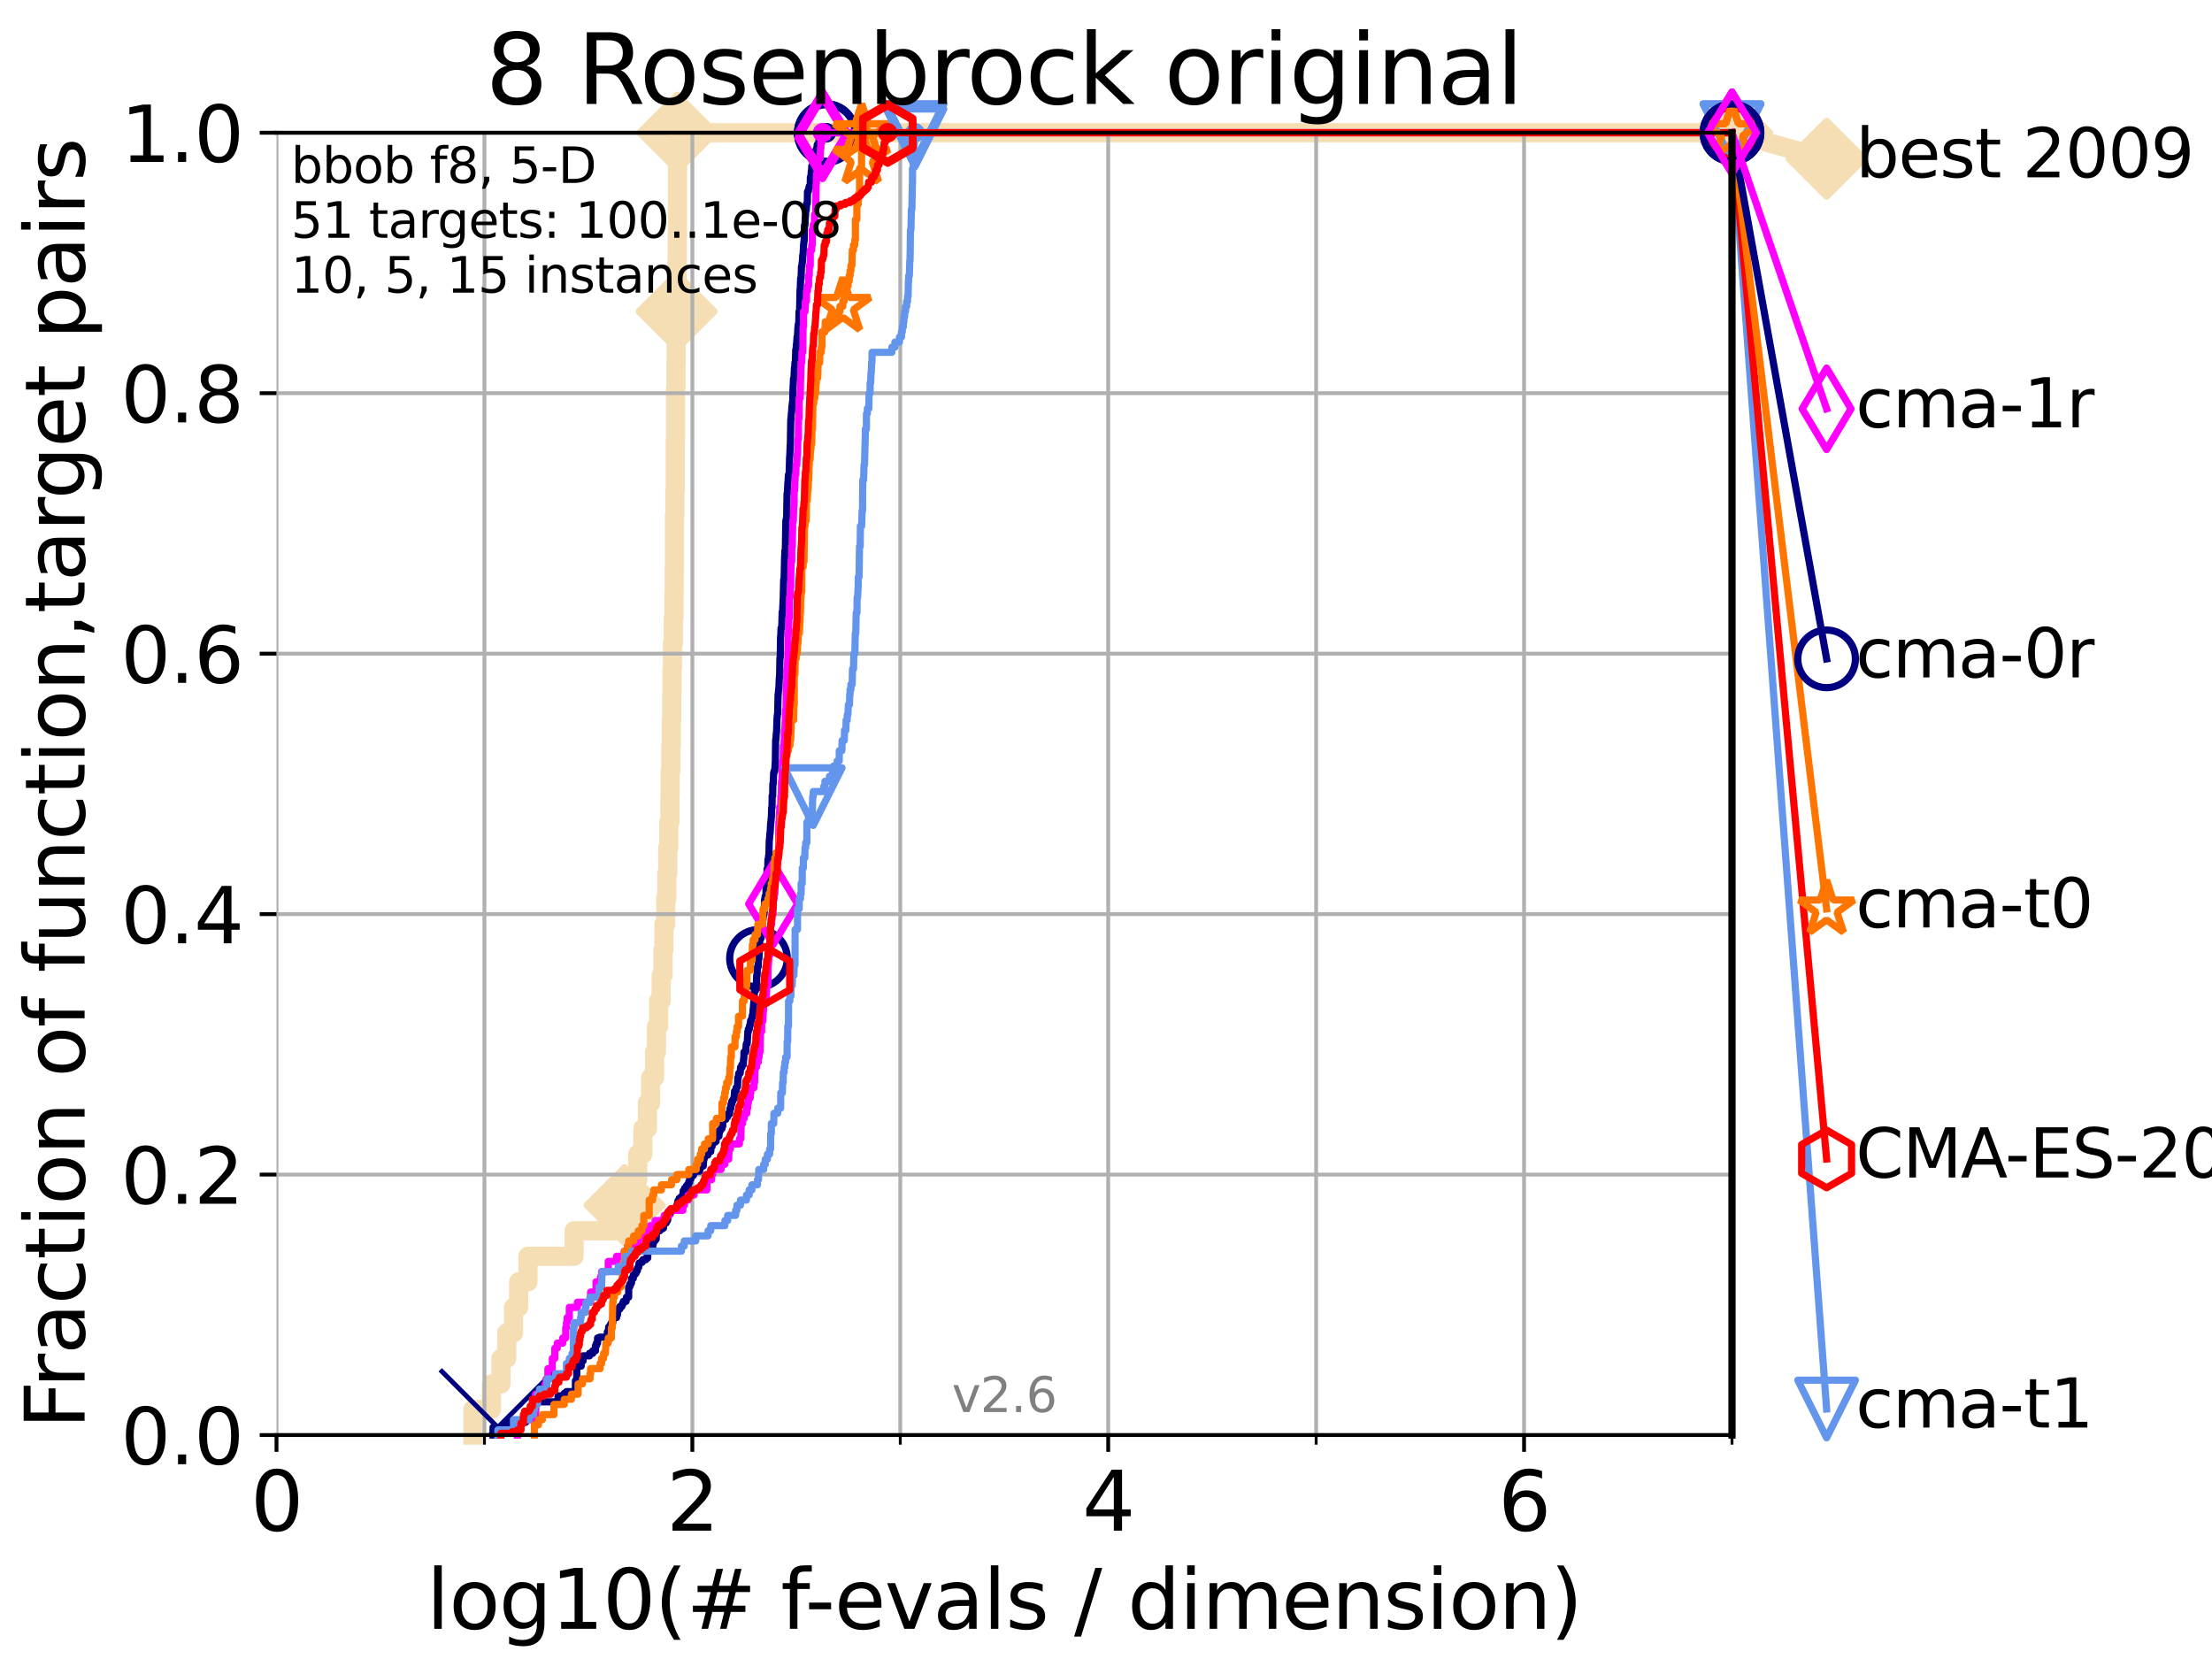 <?xml version="1.0" encoding="utf-8" standalone="no"?>
<!DOCTYPE svg PUBLIC "-//W3C//DTD SVG 1.1//EN"
  "http://www.w3.org/Graphics/SVG/1.1/DTD/svg11.dtd">
<svg xmlns:xlink="http://www.w3.org/1999/xlink" width="460.8pt" height="345.6pt" viewBox="0 0 460.8 345.6" xmlns="http://www.w3.org/2000/svg" version="1.1">
 <defs>
  <style type="text/css">*{stroke-linejoin: round; stroke-linecap: butt}</style>
 </defs>
 <g id="figure_1">
  <g id="patch_1">
   <path d="M 0 345.6 
L 460.8 345.6 
L 460.8 0 
L 0 0 
z
" style="fill: #ffffff"/>
  </g>
  <g id="axes_1">
   <g id="patch_2">
    <path d="M 57.6 298.944 
L 360.806 298.944 
L 360.806 27.648 
L 57.6 27.648 
z
" style="fill: #ffffff"/>
   </g>
   <g id="line2d_1">
    <path d="M 98.51 298.944 
L 98.51 293.624 
L 102.363 293.624 
L 102.363 288.305 
L 104.345 288.305 
L 104.345 282.985 
L 105.559 282.985 
L 105.559 277.666 
L 106.974 277.666 
L 106.974 272.346 
L 108.034 272.346 
L 108.034 267.027 
L 109.99 267.027 
L 109.99 261.707 
L 119.6 261.707 
L 119.6 256.388 
L 130.107 256.388 
L 130.107 251.068 
L 131.784 251.068 
L 131.784 245.749 
L 132.847 245.749 
L 132.847 240.429 
L 133.918 240.429 
L 133.918 235.11 
L 134.87 235.11 
L 134.87 229.79 
L 135.539 229.79 
L 135.539 224.471 
L 136.357 224.471 
L 136.357 219.151 
L 136.753 219.151 
L 136.753 213.832 
L 137.196 213.832 
L 137.196 208.512 
L 137.735 208.512 
L 137.735 203.192 
L 138.103 203.192 
L 138.103 197.873 
L 138.31 197.873 
L 138.31 192.553 
L 138.668 192.553 
L 138.668 187.234 
L 138.919 187.234 
L 138.919 181.914 
L 139.117 181.914 
L 139.117 176.595 
L 139.314 176.595 
L 139.314 171.275 
L 139.556 171.275 
L 139.556 165.956 
L 139.605 165.956 
L 139.605 160.636 
L 139.748 160.636 
L 139.748 155.317 
L 139.844 155.317 
L 139.844 149.997 
L 139.938 149.997 
L 139.938 144.678 
L 139.986 144.678 
L 139.986 139.358 
L 140.08 139.358 
L 140.08 134.039 
L 140.266 134.039 
L 140.266 128.719 
L 140.405 128.719 
L 140.405 123.4 
L 140.451 123.4 
L 140.451 118.08 
L 140.497 118.08 
L 140.497 107.441 
L 140.589 107.441 
L 140.589 102.121 
L 140.68 102.121 
L 140.68 91.482 
L 140.725 91.482 
L 140.725 80.843 
L 140.816 80.843 
L 140.816 75.524 
L 140.861 75.524 
L 140.861 70.204 
L 140.951 70.204 
L 140.951 64.885 
L 140.995 64.885 
L 140.995 59.565 
L 141.04 59.565 
L 141.04 54.246 
L 141.084 54.246 
L 141.084 48.926 
L 141.129 48.926 
L 141.129 27.648 
L 360.806 27.648 
" style="fill: none; stroke: #f5deb3; stroke-width: 4; stroke-linecap: square"/>
   </g>
   <g id="line2d_2">
    <defs>
     <path id="m740ddbc003" d="M -0 7.778 
L 7.778 0 
L 0 -7.778 
L -7.778 -0 
z
" style="stroke: #f5deb3; stroke-width: 1.5; stroke-linejoin: miter"/>
    </defs>
    <g>
     <use xlink:href="#m740ddbc003" x="130.107" y="251.068" style="fill: #f5deb3; stroke: #f5deb3; stroke-width: 1.5; stroke-linejoin: miter"/>
     <use xlink:href="#m740ddbc003" x="140.951" y="64.885" style="fill: #f5deb3; stroke: #f5deb3; stroke-width: 1.5; stroke-linejoin: miter"/>
     <use xlink:href="#m740ddbc003" x="141.129" y="27.648" style="fill: #f5deb3; stroke: #f5deb3; stroke-width: 1.5; stroke-linejoin: miter"/>
     <use xlink:href="#m740ddbc003" x="141.129" y="27.648" style="fill: #f5deb3; stroke: #f5deb3; stroke-width: 1.5; stroke-linejoin: miter"/>
     <use xlink:href="#m740ddbc003" x="360.806" y="27.648" style="fill: #f5deb3; stroke: #f5deb3; stroke-width: 1.5; stroke-linejoin: miter"/>
    </g>
   </g>
   <g id="line2d_3">
    <path style="fill: none; stroke: #f5deb3; stroke-width: 4; stroke-linecap: square"/>
    <g/>
   </g>
   <g id="line2d_4">
    <path d="M 360.806 27.648 
L 380.515 33.074 
" style="fill: none; stroke: #f5deb3; stroke-width: 4; stroke-linecap: square"/>
    <g>
     <use xlink:href="#m740ddbc003" x="360.806" y="27.648" style="fill: #f5deb3; stroke: #f5deb3; stroke-width: 1.5; stroke-linejoin: miter"/>
     <use xlink:href="#m740ddbc003" x="380.515" y="33.074" style="fill: #f5deb3; stroke: #f5deb3; stroke-width: 1.5; stroke-linejoin: miter"/>
    </g>
   </g>
   <g id="matplotlib.axis_1">
    <g id="xtick_1">
     <g id="line2d_5">
      <path d="M 57.6 298.944 
L 57.6 27.648 
" clip-path="url(#p1cb56f9c5d)" style="fill: none; stroke: #b0b0b0; stroke-width: 0.8; stroke-linecap: square"/>
     </g>
     <g id="line2d_6">
      <defs>
       <path id="m5f49796373" d="M 0 0 
L 0 3.5 
" style="stroke: #000000; stroke-width: 0.8"/>
      </defs>
      <g>
       <use xlink:href="#m5f49796373" x="57.6" y="298.944" style="stroke: #000000; stroke-width: 0.8"/>
      </g>
     </g>
     <g id="text_1">
      <!-- 0 -->
      <g transform="translate(52.192 318.861)scale(0.17 -0.17)">
       <defs>
        <path id="DejaVuSans-30" d="M 2034 4250 
Q 1547 4250 1301 3770 
Q 1056 3291 1056 2328 
Q 1056 1369 1301 889 
Q 1547 409 2034 409 
Q 2525 409 2770 889 
Q 3016 1369 3016 2328 
Q 3016 3291 2770 3770 
Q 2525 4250 2034 4250 
z
M 2034 4750 
Q 2819 4750 3233 4129 
Q 3647 3509 3647 2328 
Q 3647 1150 3233 529 
Q 2819 -91 2034 -91 
Q 1250 -91 836 529 
Q 422 1150 422 2328 
Q 422 3509 836 4129 
Q 1250 4750 2034 4750 
z
" transform="scale(0.016)"/>
       </defs>
       <use xlink:href="#DejaVuSans-30"/>
      </g>
     </g>
    </g>
    <g id="xtick_2">
     <g id="line2d_7">
      <path d="M 144.23 298.944 
L 144.23 27.648 
" clip-path="url(#p1cb56f9c5d)" style="fill: none; stroke: #b0b0b0; stroke-width: 0.8; stroke-linecap: square"/>
     </g>
     <g id="line2d_8">
      <g>
       <use xlink:href="#m5f49796373" x="144.23" y="298.944" style="stroke: #000000; stroke-width: 0.8"/>
      </g>
     </g>
     <g id="text_2">
      <!-- 2 -->
      <g transform="translate(138.822 318.861)scale(0.17 -0.17)">
       <defs>
        <path id="DejaVuSans-32" d="M 1228 531 
L 3431 531 
L 3431 0 
L 469 0 
L 469 531 
Q 828 903 1448 1529 
Q 2069 2156 2228 2338 
Q 2531 2678 2651 2914 
Q 2772 3150 2772 3378 
Q 2772 3750 2511 3984 
Q 2250 4219 1831 4219 
Q 1534 4219 1204 4116 
Q 875 4013 500 3803 
L 500 4441 
Q 881 4594 1212 4672 
Q 1544 4750 1819 4750 
Q 2544 4750 2975 4387 
Q 3406 4025 3406 3419 
Q 3406 3131 3298 2873 
Q 3191 2616 2906 2266 
Q 2828 2175 2409 1742 
Q 1991 1309 1228 531 
z
" transform="scale(0.016)"/>
       </defs>
       <use xlink:href="#DejaVuSans-32"/>
      </g>
     </g>
    </g>
    <g id="xtick_3">
     <g id="line2d_9">
      <path d="M 230.861 298.944 
L 230.861 27.648 
" clip-path="url(#p1cb56f9c5d)" style="fill: none; stroke: #b0b0b0; stroke-width: 0.8; stroke-linecap: square"/>
     </g>
     <g id="line2d_10">
      <g>
       <use xlink:href="#m5f49796373" x="230.861" y="298.944" style="stroke: #000000; stroke-width: 0.8"/>
      </g>
     </g>
     <g id="text_3">
      <!-- 4 -->
      <g transform="translate(225.453 318.861)scale(0.17 -0.17)">
       <defs>
        <path id="DejaVuSans-34" d="M 2419 4116 
L 825 1625 
L 2419 1625 
L 2419 4116 
z
M 2253 4666 
L 3047 4666 
L 3047 1625 
L 3713 1625 
L 3713 1100 
L 3047 1100 
L 3047 0 
L 2419 0 
L 2419 1100 
L 313 1100 
L 313 1709 
L 2253 4666 
z
" transform="scale(0.016)"/>
       </defs>
       <use xlink:href="#DejaVuSans-34"/>
      </g>
     </g>
    </g>
    <g id="xtick_4">
     <g id="line2d_11">
      <path d="M 317.491 298.944 
L 317.491 27.648 
" clip-path="url(#p1cb56f9c5d)" style="fill: none; stroke: #b0b0b0; stroke-width: 0.8; stroke-linecap: square"/>
     </g>
     <g id="line2d_12">
      <g>
       <use xlink:href="#m5f49796373" x="317.491" y="298.944" style="stroke: #000000; stroke-width: 0.8"/>
      </g>
     </g>
     <g id="text_4">
      <!-- 6 -->
      <g transform="translate(312.083 318.861)scale(0.17 -0.17)">
       <defs>
        <path id="DejaVuSans-36" d="M 2113 2584 
Q 1688 2584 1439 2293 
Q 1191 2003 1191 1497 
Q 1191 994 1439 701 
Q 1688 409 2113 409 
Q 2538 409 2786 701 
Q 3034 994 3034 1497 
Q 3034 2003 2786 2293 
Q 2538 2584 2113 2584 
z
M 3366 4563 
L 3366 3988 
Q 3128 4100 2886 4159 
Q 2644 4219 2406 4219 
Q 1781 4219 1451 3797 
Q 1122 3375 1075 2522 
Q 1259 2794 1537 2939 
Q 1816 3084 2150 3084 
Q 2853 3084 3261 2657 
Q 3669 2231 3669 1497 
Q 3669 778 3244 343 
Q 2819 -91 2113 -91 
Q 1303 -91 875 529 
Q 447 1150 447 2328 
Q 447 3434 972 4092 
Q 1497 4750 2381 4750 
Q 2619 4750 2861 4703 
Q 3103 4656 3366 4563 
z
" transform="scale(0.016)"/>
       </defs>
       <use xlink:href="#DejaVuSans-36"/>
      </g>
     </g>
    </g>
    <g id="xtick_5">
     <g id="line2d_13">
      <path d="M 100.915 298.944 
L 100.915 27.648 
" clip-path="url(#p1cb56f9c5d)" style="fill: none; stroke: #b0b0b0; stroke-width: 0.8; stroke-linecap: square"/>
     </g>
     <g id="line2d_14">
      <defs>
       <path id="mdce04ab4a7" d="M 0 0 
L 0 2 
" style="stroke: #000000; stroke-width: 0.6"/>
      </defs>
      <g>
       <use xlink:href="#mdce04ab4a7" x="100.915" y="298.944" style="stroke: #000000; stroke-width: 0.6"/>
      </g>
     </g>
    </g>
    <g id="xtick_6">
     <g id="line2d_15">
      <path d="M 187.546 298.944 
L 187.546 27.648 
" clip-path="url(#p1cb56f9c5d)" style="fill: none; stroke: #b0b0b0; stroke-width: 0.8; stroke-linecap: square"/>
     </g>
     <g id="line2d_16">
      <g>
       <use xlink:href="#mdce04ab4a7" x="187.546" y="298.944" style="stroke: #000000; stroke-width: 0.6"/>
      </g>
     </g>
    </g>
    <g id="xtick_7">
     <g id="line2d_17">
      <path d="M 274.176 298.944 
L 274.176 27.648 
" clip-path="url(#p1cb56f9c5d)" style="fill: none; stroke: #b0b0b0; stroke-width: 0.8; stroke-linecap: square"/>
     </g>
     <g id="line2d_18">
      <g>
       <use xlink:href="#mdce04ab4a7" x="274.176" y="298.944" style="stroke: #000000; stroke-width: 0.6"/>
      </g>
     </g>
    </g>
    <g id="xtick_8">
     <g id="line2d_19">
      <path d="M 360.806 298.944 
L 360.806 27.648 
" clip-path="url(#p1cb56f9c5d)" style="fill: none; stroke: #b0b0b0; stroke-width: 0.8; stroke-linecap: square"/>
     </g>
     <g id="line2d_20">
      <g>
       <use xlink:href="#mdce04ab4a7" x="360.806" y="298.944" style="stroke: #000000; stroke-width: 0.6"/>
      </g>
     </g>
    </g>
    <g id="text_5">
     <!-- log10(# f-evals / dimension) -->
     <g transform="translate(88.823 339.314)scale(0.17 -0.17)">
      <defs>
       <path id="DejaVuSans-6c" d="M 603 4863 
L 1178 4863 
L 1178 0 
L 603 0 
L 603 4863 
z
" transform="scale(0.016)"/>
       <path id="DejaVuSans-6f" d="M 1959 3097 
Q 1497 3097 1228 2736 
Q 959 2375 959 1747 
Q 959 1119 1226 758 
Q 1494 397 1959 397 
Q 2419 397 2687 759 
Q 2956 1122 2956 1747 
Q 2956 2369 2687 2733 
Q 2419 3097 1959 3097 
z
M 1959 3584 
Q 2709 3584 3137 3096 
Q 3566 2609 3566 1747 
Q 3566 888 3137 398 
Q 2709 -91 1959 -91 
Q 1206 -91 779 398 
Q 353 888 353 1747 
Q 353 2609 779 3096 
Q 1206 3584 1959 3584 
z
" transform="scale(0.016)"/>
       <path id="DejaVuSans-67" d="M 2906 1791 
Q 2906 2416 2648 2759 
Q 2391 3103 1925 3103 
Q 1463 3103 1205 2759 
Q 947 2416 947 1791 
Q 947 1169 1205 825 
Q 1463 481 1925 481 
Q 2391 481 2648 825 
Q 2906 1169 2906 1791 
z
M 3481 434 
Q 3481 -459 3084 -895 
Q 2688 -1331 1869 -1331 
Q 1566 -1331 1297 -1286 
Q 1028 -1241 775 -1147 
L 775 -588 
Q 1028 -725 1275 -790 
Q 1522 -856 1778 -856 
Q 2344 -856 2625 -561 
Q 2906 -266 2906 331 
L 2906 616 
Q 2728 306 2450 153 
Q 2172 0 1784 0 
Q 1141 0 747 490 
Q 353 981 353 1791 
Q 353 2603 747 3093 
Q 1141 3584 1784 3584 
Q 2172 3584 2450 3431 
Q 2728 3278 2906 2969 
L 2906 3500 
L 3481 3500 
L 3481 434 
z
" transform="scale(0.016)"/>
       <path id="DejaVuSans-31" d="M 794 531 
L 1825 531 
L 1825 4091 
L 703 3866 
L 703 4441 
L 1819 4666 
L 2450 4666 
L 2450 531 
L 3481 531 
L 3481 0 
L 794 0 
L 794 531 
z
" transform="scale(0.016)"/>
       <path id="DejaVuSans-28" d="M 1984 4856 
Q 1566 4138 1362 3434 
Q 1159 2731 1159 2009 
Q 1159 1288 1364 580 
Q 1569 -128 1984 -844 
L 1484 -844 
Q 1016 -109 783 600 
Q 550 1309 550 2009 
Q 550 2706 781 3412 
Q 1013 4119 1484 4856 
L 1984 4856 
z
" transform="scale(0.016)"/>
       <path id="DejaVuSans-23" d="M 3272 2816 
L 2363 2816 
L 2100 1772 
L 3016 1772 
L 3272 2816 
z
M 2803 4594 
L 2478 3297 
L 3391 3297 
L 3719 4594 
L 4219 4594 
L 3897 3297 
L 4872 3297 
L 4872 2816 
L 3775 2816 
L 3519 1772 
L 4513 1772 
L 4513 1294 
L 3397 1294 
L 3072 0 
L 2572 0 
L 2894 1294 
L 1978 1294 
L 1656 0 
L 1153 0 
L 1478 1294 
L 494 1294 
L 494 1772 
L 1594 1772 
L 1856 2816 
L 850 2816 
L 850 3297 
L 1978 3297 
L 2297 4594 
L 2803 4594 
z
" transform="scale(0.016)"/>
       <path id="DejaVuSans-20" transform="scale(0.016)"/>
       <path id="DejaVuSans-66" d="M 2375 4863 
L 2375 4384 
L 1825 4384 
Q 1516 4384 1395 4259 
Q 1275 4134 1275 3809 
L 1275 3500 
L 2222 3500 
L 2222 3053 
L 1275 3053 
L 1275 0 
L 697 0 
L 697 3053 
L 147 3053 
L 147 3500 
L 697 3500 
L 697 3744 
Q 697 4328 969 4595 
Q 1241 4863 1831 4863 
L 2375 4863 
z
" transform="scale(0.016)"/>
       <path id="DejaVuSans-2d" d="M 313 2009 
L 1997 2009 
L 1997 1497 
L 313 1497 
L 313 2009 
z
" transform="scale(0.016)"/>
       <path id="DejaVuSans-65" d="M 3597 1894 
L 3597 1613 
L 953 1613 
Q 991 1019 1311 708 
Q 1631 397 2203 397 
Q 2534 397 2845 478 
Q 3156 559 3463 722 
L 3463 178 
Q 3153 47 2828 -22 
Q 2503 -91 2169 -91 
Q 1331 -91 842 396 
Q 353 884 353 1716 
Q 353 2575 817 3079 
Q 1281 3584 2069 3584 
Q 2775 3584 3186 3129 
Q 3597 2675 3597 1894 
z
M 3022 2063 
Q 3016 2534 2758 2815 
Q 2500 3097 2075 3097 
Q 1594 3097 1305 2825 
Q 1016 2553 972 2059 
L 3022 2063 
z
" transform="scale(0.016)"/>
       <path id="DejaVuSans-76" d="M 191 3500 
L 800 3500 
L 1894 563 
L 2988 3500 
L 3597 3500 
L 2284 0 
L 1503 0 
L 191 3500 
z
" transform="scale(0.016)"/>
       <path id="DejaVuSans-61" d="M 2194 1759 
Q 1497 1759 1228 1600 
Q 959 1441 959 1056 
Q 959 750 1161 570 
Q 1363 391 1709 391 
Q 2188 391 2477 730 
Q 2766 1069 2766 1631 
L 2766 1759 
L 2194 1759 
z
M 3341 1997 
L 3341 0 
L 2766 0 
L 2766 531 
Q 2569 213 2275 61 
Q 1981 -91 1556 -91 
Q 1019 -91 701 211 
Q 384 513 384 1019 
Q 384 1609 779 1909 
Q 1175 2209 1959 2209 
L 2766 2209 
L 2766 2266 
Q 2766 2663 2505 2880 
Q 2244 3097 1772 3097 
Q 1472 3097 1187 3025 
Q 903 2953 641 2809 
L 641 3341 
Q 956 3463 1253 3523 
Q 1550 3584 1831 3584 
Q 2591 3584 2966 3190 
Q 3341 2797 3341 1997 
z
" transform="scale(0.016)"/>
       <path id="DejaVuSans-73" d="M 2834 3397 
L 2834 2853 
Q 2591 2978 2328 3040 
Q 2066 3103 1784 3103 
Q 1356 3103 1142 2972 
Q 928 2841 928 2578 
Q 928 2378 1081 2264 
Q 1234 2150 1697 2047 
L 1894 2003 
Q 2506 1872 2764 1633 
Q 3022 1394 3022 966 
Q 3022 478 2636 193 
Q 2250 -91 1575 -91 
Q 1294 -91 989 -36 
Q 684 19 347 128 
L 347 722 
Q 666 556 975 473 
Q 1284 391 1588 391 
Q 1994 391 2212 530 
Q 2431 669 2431 922 
Q 2431 1156 2273 1281 
Q 2116 1406 1581 1522 
L 1381 1569 
Q 847 1681 609 1914 
Q 372 2147 372 2553 
Q 372 3047 722 3315 
Q 1072 3584 1716 3584 
Q 2034 3584 2315 3537 
Q 2597 3491 2834 3397 
z
" transform="scale(0.016)"/>
       <path id="DejaVuSans-2f" d="M 1625 4666 
L 2156 4666 
L 531 -594 
L 0 -594 
L 1625 4666 
z
" transform="scale(0.016)"/>
       <path id="DejaVuSans-64" d="M 2906 2969 
L 2906 4863 
L 3481 4863 
L 3481 0 
L 2906 0 
L 2906 525 
Q 2725 213 2448 61 
Q 2172 -91 1784 -91 
Q 1150 -91 751 415 
Q 353 922 353 1747 
Q 353 2572 751 3078 
Q 1150 3584 1784 3584 
Q 2172 3584 2448 3432 
Q 2725 3281 2906 2969 
z
M 947 1747 
Q 947 1113 1208 752 
Q 1469 391 1925 391 
Q 2381 391 2643 752 
Q 2906 1113 2906 1747 
Q 2906 2381 2643 2742 
Q 2381 3103 1925 3103 
Q 1469 3103 1208 2742 
Q 947 2381 947 1747 
z
" transform="scale(0.016)"/>
       <path id="DejaVuSans-69" d="M 603 3500 
L 1178 3500 
L 1178 0 
L 603 0 
L 603 3500 
z
M 603 4863 
L 1178 4863 
L 1178 4134 
L 603 4134 
L 603 4863 
z
" transform="scale(0.016)"/>
       <path id="DejaVuSans-6d" d="M 3328 2828 
Q 3544 3216 3844 3400 
Q 4144 3584 4550 3584 
Q 5097 3584 5394 3201 
Q 5691 2819 5691 2113 
L 5691 0 
L 5113 0 
L 5113 2094 
Q 5113 2597 4934 2840 
Q 4756 3084 4391 3084 
Q 3944 3084 3684 2787 
Q 3425 2491 3425 1978 
L 3425 0 
L 2847 0 
L 2847 2094 
Q 2847 2600 2669 2842 
Q 2491 3084 2119 3084 
Q 1678 3084 1418 2786 
Q 1159 2488 1159 1978 
L 1159 0 
L 581 0 
L 581 3500 
L 1159 3500 
L 1159 2956 
Q 1356 3278 1631 3431 
Q 1906 3584 2284 3584 
Q 2666 3584 2933 3390 
Q 3200 3197 3328 2828 
z
" transform="scale(0.016)"/>
       <path id="DejaVuSans-6e" d="M 3513 2113 
L 3513 0 
L 2938 0 
L 2938 2094 
Q 2938 2591 2744 2837 
Q 2550 3084 2163 3084 
Q 1697 3084 1428 2787 
Q 1159 2491 1159 1978 
L 1159 0 
L 581 0 
L 581 3500 
L 1159 3500 
L 1159 2956 
Q 1366 3272 1645 3428 
Q 1925 3584 2291 3584 
Q 2894 3584 3203 3211 
Q 3513 2838 3513 2113 
z
" transform="scale(0.016)"/>
       <path id="DejaVuSans-29" d="M 513 4856 
L 1013 4856 
Q 1481 4119 1714 3412 
Q 1947 2706 1947 2009 
Q 1947 1309 1714 600 
Q 1481 -109 1013 -844 
L 513 -844 
Q 928 -128 1133 580 
Q 1338 1288 1338 2009 
Q 1338 2731 1133 3434 
Q 928 4138 513 4856 
z
" transform="scale(0.016)"/>
      </defs>
      <use xlink:href="#DejaVuSans-6c"/>
      <use xlink:href="#DejaVuSans-6f" x="27.783"/>
      <use xlink:href="#DejaVuSans-67" x="88.965"/>
      <use xlink:href="#DejaVuSans-31" x="152.441"/>
      <use xlink:href="#DejaVuSans-30" x="216.064"/>
      <use xlink:href="#DejaVuSans-28" x="279.688"/>
      <use xlink:href="#DejaVuSans-23" x="318.701"/>
      <use xlink:href="#DejaVuSans-20" x="402.49"/>
      <use xlink:href="#DejaVuSans-66" x="434.277"/>
      <use xlink:href="#DejaVuSans-2d" x="463.982"/>
      <use xlink:href="#DejaVuSans-65" x="500.066"/>
      <use xlink:href="#DejaVuSans-76" x="561.59"/>
      <use xlink:href="#DejaVuSans-61" x="620.77"/>
      <use xlink:href="#DejaVuSans-6c" x="682.049"/>
      <use xlink:href="#DejaVuSans-73" x="709.832"/>
      <use xlink:href="#DejaVuSans-20" x="761.932"/>
      <use xlink:href="#DejaVuSans-2f" x="793.719"/>
      <use xlink:href="#DejaVuSans-20" x="827.41"/>
      <use xlink:href="#DejaVuSans-64" x="859.197"/>
      <use xlink:href="#DejaVuSans-69" x="922.674"/>
      <use xlink:href="#DejaVuSans-6d" x="950.457"/>
      <use xlink:href="#DejaVuSans-65" x="1047.869"/>
      <use xlink:href="#DejaVuSans-6e" x="1109.393"/>
      <use xlink:href="#DejaVuSans-73" x="1172.771"/>
      <use xlink:href="#DejaVuSans-69" x="1224.871"/>
      <use xlink:href="#DejaVuSans-6f" x="1252.654"/>
      <use xlink:href="#DejaVuSans-6e" x="1313.836"/>
      <use xlink:href="#DejaVuSans-29" x="1377.215"/>
     </g>
    </g>
   </g>
   <g id="matplotlib.axis_2">
    <g id="ytick_1">
     <g id="line2d_21">
      <path d="M 57.6 298.944 
L 360.806 298.944 
" clip-path="url(#p1cb56f9c5d)" style="fill: none; stroke: #b0b0b0; stroke-width: 0.8; stroke-linecap: square"/>
     </g>
     <g id="line2d_22">
      <defs>
       <path id="m10445ab63e" d="M 0 0 
L -3.5 0 
" style="stroke: #000000; stroke-width: 0.8"/>
      </defs>
      <g>
       <use xlink:href="#m10445ab63e" x="57.6" y="298.944" style="stroke: #000000; stroke-width: 0.8"/>
      </g>
     </g>
     <g id="text_6">
      <!-- 0.0 -->
      <g transform="translate(25.155 305.023)scale(0.16 -0.16)">
       <defs>
        <path id="DejaVuSans-2e" d="M 684 794 
L 1344 794 
L 1344 0 
L 684 0 
L 684 794 
z
" transform="scale(0.016)"/>
       </defs>
       <use xlink:href="#DejaVuSans-30"/>
       <use xlink:href="#DejaVuSans-2e" x="63.623"/>
       <use xlink:href="#DejaVuSans-30" x="95.41"/>
      </g>
     </g>
    </g>
    <g id="ytick_2">
     <g id="line2d_23">
      <path d="M 57.6 244.685 
L 360.806 244.685 
" clip-path="url(#p1cb56f9c5d)" style="fill: none; stroke: #b0b0b0; stroke-width: 0.8; stroke-linecap: square"/>
     </g>
     <g id="line2d_24">
      <g>
       <use xlink:href="#m10445ab63e" x="57.6" y="244.685" style="stroke: #000000; stroke-width: 0.8"/>
      </g>
     </g>
     <g id="text_7">
      <!-- 0.2 -->
      <g transform="translate(25.155 250.764)scale(0.16 -0.16)">
       <use xlink:href="#DejaVuSans-30"/>
       <use xlink:href="#DejaVuSans-2e" x="63.623"/>
       <use xlink:href="#DejaVuSans-32" x="95.41"/>
      </g>
     </g>
    </g>
    <g id="ytick_3">
     <g id="line2d_25">
      <path d="M 57.6 190.426 
L 360.806 190.426 
" clip-path="url(#p1cb56f9c5d)" style="fill: none; stroke: #b0b0b0; stroke-width: 0.8; stroke-linecap: square"/>
     </g>
     <g id="line2d_26">
      <g>
       <use xlink:href="#m10445ab63e" x="57.6" y="190.426" style="stroke: #000000; stroke-width: 0.8"/>
      </g>
     </g>
     <g id="text_8">
      <!-- 0.4 -->
      <g transform="translate(25.155 196.504)scale(0.16 -0.16)">
       <use xlink:href="#DejaVuSans-30"/>
       <use xlink:href="#DejaVuSans-2e" x="63.623"/>
       <use xlink:href="#DejaVuSans-34" x="95.41"/>
      </g>
     </g>
    </g>
    <g id="ytick_4">
     <g id="line2d_27">
      <path d="M 57.6 136.166 
L 360.806 136.166 
" clip-path="url(#p1cb56f9c5d)" style="fill: none; stroke: #b0b0b0; stroke-width: 0.8; stroke-linecap: square"/>
     </g>
     <g id="line2d_28">
      <g>
       <use xlink:href="#m10445ab63e" x="57.6" y="136.166" style="stroke: #000000; stroke-width: 0.8"/>
      </g>
     </g>
     <g id="text_9">
      <!-- 0.6 -->
      <g transform="translate(25.155 142.245)scale(0.16 -0.16)">
       <use xlink:href="#DejaVuSans-30"/>
       <use xlink:href="#DejaVuSans-2e" x="63.623"/>
       <use xlink:href="#DejaVuSans-36" x="95.41"/>
      </g>
     </g>
    </g>
    <g id="ytick_5">
     <g id="line2d_29">
      <path d="M 57.6 81.907 
L 360.806 81.907 
" clip-path="url(#p1cb56f9c5d)" style="fill: none; stroke: #b0b0b0; stroke-width: 0.8; stroke-linecap: square"/>
     </g>
     <g id="line2d_30">
      <g>
       <use xlink:href="#m10445ab63e" x="57.6" y="81.907" style="stroke: #000000; stroke-width: 0.8"/>
      </g>
     </g>
     <g id="text_10">
      <!-- 0.8 -->
      <g transform="translate(25.155 87.986)scale(0.16 -0.16)">
       <defs>
        <path id="DejaVuSans-38" d="M 2034 2216 
Q 1584 2216 1326 1975 
Q 1069 1734 1069 1313 
Q 1069 891 1326 650 
Q 1584 409 2034 409 
Q 2484 409 2743 651 
Q 3003 894 3003 1313 
Q 3003 1734 2745 1975 
Q 2488 2216 2034 2216 
z
M 1403 2484 
Q 997 2584 770 2862 
Q 544 3141 544 3541 
Q 544 4100 942 4425 
Q 1341 4750 2034 4750 
Q 2731 4750 3128 4425 
Q 3525 4100 3525 3541 
Q 3525 3141 3298 2862 
Q 3072 2584 2669 2484 
Q 3125 2378 3379 2068 
Q 3634 1759 3634 1313 
Q 3634 634 3220 271 
Q 2806 -91 2034 -91 
Q 1263 -91 848 271 
Q 434 634 434 1313 
Q 434 1759 690 2068 
Q 947 2378 1403 2484 
z
M 1172 3481 
Q 1172 3119 1398 2916 
Q 1625 2713 2034 2713 
Q 2441 2713 2670 2916 
Q 2900 3119 2900 3481 
Q 2900 3844 2670 4047 
Q 2441 4250 2034 4250 
Q 1625 4250 1398 4047 
Q 1172 3844 1172 3481 
z
" transform="scale(0.016)"/>
       </defs>
       <use xlink:href="#DejaVuSans-30"/>
       <use xlink:href="#DejaVuSans-2e" x="63.623"/>
       <use xlink:href="#DejaVuSans-38" x="95.41"/>
      </g>
     </g>
    </g>
    <g id="ytick_6">
     <g id="line2d_31">
      <path d="M 57.6 27.648 
L 360.806 27.648 
" clip-path="url(#p1cb56f9c5d)" style="fill: none; stroke: #b0b0b0; stroke-width: 0.8; stroke-linecap: square"/>
     </g>
     <g id="line2d_32">
      <g>
       <use xlink:href="#m10445ab63e" x="57.6" y="27.648" style="stroke: #000000; stroke-width: 0.8"/>
      </g>
     </g>
     <g id="text_11">
      <!-- 1.0 -->
      <g transform="translate(25.155 33.727)scale(0.16 -0.16)">
       <use xlink:href="#DejaVuSans-31"/>
       <use xlink:href="#DejaVuSans-2e" x="63.623"/>
       <use xlink:href="#DejaVuSans-30" x="95.41"/>
      </g>
     </g>
    </g>
    <g id="text_12">
     <!-- Fraction of function,target pairs -->
     <g transform="translate(17.62 297.681)rotate(-90)scale(0.17 -0.17)">
      <defs>
       <path id="DejaVuSans-46" d="M 628 4666 
L 3309 4666 
L 3309 4134 
L 1259 4134 
L 1259 2759 
L 3109 2759 
L 3109 2228 
L 1259 2228 
L 1259 0 
L 628 0 
L 628 4666 
z
" transform="scale(0.016)"/>
       <path id="DejaVuSans-72" d="M 2631 2963 
Q 2534 3019 2420 3045 
Q 2306 3072 2169 3072 
Q 1681 3072 1420 2755 
Q 1159 2438 1159 1844 
L 1159 0 
L 581 0 
L 581 3500 
L 1159 3500 
L 1159 2956 
Q 1341 3275 1631 3429 
Q 1922 3584 2338 3584 
Q 2397 3584 2469 3576 
Q 2541 3569 2628 3553 
L 2631 2963 
z
" transform="scale(0.016)"/>
       <path id="DejaVuSans-63" d="M 3122 3366 
L 3122 2828 
Q 2878 2963 2633 3030 
Q 2388 3097 2138 3097 
Q 1578 3097 1268 2742 
Q 959 2388 959 1747 
Q 959 1106 1268 751 
Q 1578 397 2138 397 
Q 2388 397 2633 464 
Q 2878 531 3122 666 
L 3122 134 
Q 2881 22 2623 -34 
Q 2366 -91 2075 -91 
Q 1284 -91 818 406 
Q 353 903 353 1747 
Q 353 2603 823 3093 
Q 1294 3584 2113 3584 
Q 2378 3584 2631 3529 
Q 2884 3475 3122 3366 
z
" transform="scale(0.016)"/>
       <path id="DejaVuSans-74" d="M 1172 4494 
L 1172 3500 
L 2356 3500 
L 2356 3053 
L 1172 3053 
L 1172 1153 
Q 1172 725 1289 603 
Q 1406 481 1766 481 
L 2356 481 
L 2356 0 
L 1766 0 
Q 1100 0 847 248 
Q 594 497 594 1153 
L 594 3053 
L 172 3053 
L 172 3500 
L 594 3500 
L 594 4494 
L 1172 4494 
z
" transform="scale(0.016)"/>
       <path id="DejaVuSans-75" d="M 544 1381 
L 544 3500 
L 1119 3500 
L 1119 1403 
Q 1119 906 1312 657 
Q 1506 409 1894 409 
Q 2359 409 2629 706 
Q 2900 1003 2900 1516 
L 2900 3500 
L 3475 3500 
L 3475 0 
L 2900 0 
L 2900 538 
Q 2691 219 2414 64 
Q 2138 -91 1772 -91 
Q 1169 -91 856 284 
Q 544 659 544 1381 
z
M 1991 3584 
L 1991 3584 
z
" transform="scale(0.016)"/>
       <path id="DejaVuSans-2c" d="M 750 794 
L 1409 794 
L 1409 256 
L 897 -744 
L 494 -744 
L 750 256 
L 750 794 
z
" transform="scale(0.016)"/>
       <path id="DejaVuSans-70" d="M 1159 525 
L 1159 -1331 
L 581 -1331 
L 581 3500 
L 1159 3500 
L 1159 2969 
Q 1341 3281 1617 3432 
Q 1894 3584 2278 3584 
Q 2916 3584 3314 3078 
Q 3713 2572 3713 1747 
Q 3713 922 3314 415 
Q 2916 -91 2278 -91 
Q 1894 -91 1617 61 
Q 1341 213 1159 525 
z
M 3116 1747 
Q 3116 2381 2855 2742 
Q 2594 3103 2138 3103 
Q 1681 3103 1420 2742 
Q 1159 2381 1159 1747 
Q 1159 1113 1420 752 
Q 1681 391 2138 391 
Q 2594 391 2855 752 
Q 3116 1113 3116 1747 
z
" transform="scale(0.016)"/>
      </defs>
      <use xlink:href="#DejaVuSans-46"/>
      <use xlink:href="#DejaVuSans-72" x="50.27"/>
      <use xlink:href="#DejaVuSans-61" x="91.383"/>
      <use xlink:href="#DejaVuSans-63" x="152.662"/>
      <use xlink:href="#DejaVuSans-74" x="207.643"/>
      <use xlink:href="#DejaVuSans-69" x="246.852"/>
      <use xlink:href="#DejaVuSans-6f" x="274.635"/>
      <use xlink:href="#DejaVuSans-6e" x="335.816"/>
      <use xlink:href="#DejaVuSans-20" x="399.195"/>
      <use xlink:href="#DejaVuSans-6f" x="430.982"/>
      <use xlink:href="#DejaVuSans-66" x="492.164"/>
      <use xlink:href="#DejaVuSans-20" x="527.369"/>
      <use xlink:href="#DejaVuSans-66" x="559.156"/>
      <use xlink:href="#DejaVuSans-75" x="594.361"/>
      <use xlink:href="#DejaVuSans-6e" x="657.74"/>
      <use xlink:href="#DejaVuSans-63" x="721.119"/>
      <use xlink:href="#DejaVuSans-74" x="776.1"/>
      <use xlink:href="#DejaVuSans-69" x="815.309"/>
      <use xlink:href="#DejaVuSans-6f" x="843.092"/>
      <use xlink:href="#DejaVuSans-6e" x="904.273"/>
      <use xlink:href="#DejaVuSans-2c" x="967.652"/>
      <use xlink:href="#DejaVuSans-74" x="999.439"/>
      <use xlink:href="#DejaVuSans-61" x="1038.648"/>
      <use xlink:href="#DejaVuSans-72" x="1099.928"/>
      <use xlink:href="#DejaVuSans-67" x="1139.291"/>
      <use xlink:href="#DejaVuSans-65" x="1202.768"/>
      <use xlink:href="#DejaVuSans-74" x="1264.291"/>
      <use xlink:href="#DejaVuSans-20" x="1303.5"/>
      <use xlink:href="#DejaVuSans-70" x="1335.287"/>
      <use xlink:href="#DejaVuSans-61" x="1398.764"/>
      <use xlink:href="#DejaVuSans-69" x="1460.043"/>
      <use xlink:href="#DejaVuSans-72" x="1487.826"/>
      <use xlink:href="#DejaVuSans-73" x="1528.939"/>
     </g>
    </g>
   </g>
   <g id="line2d_33">
    <defs>
     <path id="m7c3fc8ab5e" d="M 0 1.5 
C 0.398 1.5 0.779 1.342 1.061 1.061 
C 1.342 0.779 1.5 0.398 1.5 0 
C 1.5 -0.398 1.342 -0.779 1.061 -1.061 
C 0.779 -1.342 0.398 -1.5 0 -1.5 
C -0.398 -1.5 -0.779 -1.342 -1.061 -1.061 
C -1.342 -0.779 -1.5 -0.398 -1.5 0 
C -1.5 0.398 -1.342 0.779 -1.061 1.061 
C -0.779 1.342 -0.398 1.5 0 1.5 
z
" style="stroke: #f5deb3"/>
    </defs>
    <g>
     <use xlink:href="#m7c3fc8ab5e" x="141.129" y="27.648" style="fill: #f5deb3; stroke: #f5deb3"/>
     <use xlink:href="#m7c3fc8ab5e" x="141.129" y="27.648" style="fill: #f5deb3; stroke: #f5deb3"/>
    </g>
   </g>
   <g id="line2d_34">
    <defs>
     <path id="md00aabf00a" d="M 0 1.5 
C 0.398 1.5 0.779 1.342 1.061 1.061 
C 1.342 0.779 1.5 0.398 1.5 0 
C 1.5 -0.398 1.342 -0.779 1.061 -1.061 
C 0.779 -1.342 0.398 -1.5 0 -1.5 
C -0.398 -1.5 -0.779 -1.342 -1.061 -1.061 
C -1.342 -0.779 -1.5 -0.398 -1.5 0 
C -1.5 0.398 -1.342 0.779 -1.061 1.061 
C -0.779 1.342 -0.398 1.5 0 1.5 
z
" style="stroke: #000080"/>
    </defs>
    <g>
     <use xlink:href="#md00aabf00a" x="172.153" y="27.648" style="fill: #000080; stroke: #000080"/>
     <use xlink:href="#md00aabf00a" x="172.153" y="27.648" style="fill: #000080; stroke: #000080"/>
    </g>
   </g>
   <g id="line2d_35">
    <path d="M 102.708 298.944 
L 102.708 297.348 
L 105.263 297.348 
L 105.263 296.816 
L 106.138 296.816 
L 106.138 296.284 
L 109.52 296.284 
L 109.52 294.688 
L 110.221 294.688 
L 110.221 294.156 
L 111.55 294.156 
L 111.55 292.029 
L 116.253 292.029 
L 116.253 290.787 
L 117.54 290.787 
L 117.54 290.255 
L 118.001 290.255 
L 118.001 289.901 
L 119.876 289.901 
L 119.876 287.596 
L 120.149 287.596 
L 120.149 284.936 
L 120.284 284.936 
L 120.284 284.581 
L 121.073 284.581 
L 121.073 283.517 
L 121.456 283.517 
L 121.456 282.453 
L 122.796 282.453 
L 122.796 281.922 
L 123.488 281.922 
L 123.488 281.39 
L 124.047 281.39 
L 124.047 280.326 
L 124.265 280.326 
L 124.265 279.794 
L 124.482 279.794 
L 124.482 278.73 
L 124.907 278.73 
L 124.907 278.552 
L 126.517 278.552 
L 126.517 277.489 
L 126.709 277.489 
L 126.804 276.425 
L 127.181 276.425 
L 127.181 275.893 
L 127.366 275.893 
L 127.366 275.538 
L 127.641 275.538 
L 127.731 274.474 
L 128.441 274.474 
L 128.441 273.942 
L 128.615 273.942 
L 128.701 272.701 
L 129.125 272.701 
L 129.125 272.169 
L 129.541 272.169 
L 129.541 271.814 
L 129.704 271.814 
L 129.704 271.46 
L 129.866 271.46 
L 129.866 271.105 
L 130.423 271.105 
L 130.502 270.219 
L 130.964 270.219 
L 130.964 268.091 
L 131.191 268.091 
L 131.191 267.559 
L 131.416 267.559 
L 131.416 267.204 
L 131.564 267.204 
L 131.564 266.318 
L 131.929 266.318 
L 131.929 265.608 
L 132.073 265.608 
L 132.073 265.431 
L 132.358 265.431 
L 132.358 265.254 
L 132.499 265.254 
L 132.499 264.722 
L 132.778 264.722 
L 132.778 264.19 
L 132.916 264.19 
L 132.916 264.012 
L 133.052 264.012 
L 133.12 263.126 
L 133.457 263.126 
L 133.457 262.949 
L 133.788 262.949 
L 133.788 262.594 
L 133.918 262.594 
L 133.918 262.417 
L 134.558 262.417 
L 134.558 262.062 
L 134.932 262.062 
L 134.932 260.998 
L 135.116 260.998 
L 135.116 260.643 
L 135.298 260.643 
L 135.298 260.289 
L 135.419 260.289 
L 135.419 260.111 
L 135.717 260.111 
L 135.717 259.934 
L 135.952 259.934 
L 136.011 259.225 
L 136.069 259.225 
L 136.069 258.693 
L 136.184 258.693 
L 136.184 258.516 
L 136.414 258.516 
L 136.414 258.161 
L 136.697 258.161 
L 136.753 256.388 
L 137.467 256.388 
L 137.467 256.033 
L 137.893 256.033 
L 137.893 255.856 
L 138.207 255.856 
L 138.259 254.792 
L 138.768 254.792 
L 138.768 254.26 
L 139.068 254.26 
L 139.167 253.373 
L 139.265 253.373 
L 139.265 253.019 
L 139.46 253.019 
L 139.46 252.841 
L 139.653 252.841 
L 139.701 251.955 
L 140.173 251.955 
L 140.173 251.778 
L 140.995 251.778 
L 141.04 250.891 
L 141.129 250.891 
L 141.217 250.182 
L 141.349 250.182 
L 141.349 250.004 
L 141.48 250.004 
L 141.48 249.65 
L 141.74 249.65 
L 141.74 249.472 
L 141.911 249.472 
L 141.911 249.295 
L 142.248 249.295 
L 142.332 248.054 
L 142.621 248.054 
L 142.621 247.522 
L 143.026 247.522 
L 143.026 246.99 
L 143.186 246.99 
L 143.186 246.813 
L 143.423 246.813 
L 143.462 246.281 
L 143.657 246.281 
L 143.657 245.571 
L 143.927 245.571 
L 143.927 245.039 
L 144.079 245.039 
L 144.079 244.862 
L 144.455 244.862 
L 144.529 244.153 
L 144.859 244.153 
L 144.859 243.976 
L 145.748 243.976 
L 145.782 243.266 
L 146.023 243.266 
L 146.023 243.089 
L 146.16 243.089 
L 146.16 242.912 
L 146.496 242.912 
L 146.596 241.493 
L 146.629 241.493 
L 146.629 241.316 
L 146.761 241.316 
L 146.761 240.784 
L 146.99 240.784 
L 146.99 240.606 
L 147.471 240.606 
L 147.471 240.075 
L 147.691 240.075 
L 147.691 239.897 
L 148.063 239.897 
L 148.125 238.833 
L 148.338 238.833 
L 148.428 237.947 
L 148.962 237.947 
L 148.962 237.769 
L 149.166 237.769 
L 149.224 236.883 
L 149.425 236.883 
L 149.425 236.706 
L 149.764 236.706 
L 149.82 235.996 
L 149.876 235.996 
L 149.876 235.464 
L 150.097 235.464 
L 150.097 235.287 
L 150.235 235.287 
L 150.235 235.11 
L 150.398 235.11 
L 150.398 234.578 
L 150.56 234.578 
L 150.587 233.336 
L 150.774 233.336 
L 150.774 233.159 
L 151.22 233.159 
L 151.22 232.627 
L 151.58 232.627 
L 151.58 232.095 
L 151.958 232.095 
L 152.057 231.209 
L 152.082 231.209 
L 152.082 230.854 
L 152.255 230.854 
L 152.304 229.967 
L 152.45 229.967 
L 152.45 229.435 
L 152.644 229.435 
L 152.668 229.081 
L 152.764 229.081 
L 152.764 228.904 
L 152.93 228.904 
L 153.025 227.308 
L 153.329 227.308 
L 153.352 226.598 
L 153.467 226.598 
L 153.467 226.421 
L 153.628 226.421 
L 153.719 224.471 
L 153.81 224.471 
L 153.9 223.584 
L 154.19 223.584 
L 154.279 222.343 
L 154.541 222.343 
L 154.541 221.811 
L 154.822 221.811 
L 154.908 220.57 
L 154.95 220.57 
L 154.993 219.151 
L 155.35 219.151 
L 155.454 217.555 
L 155.495 217.555 
L 155.495 217.378 
L 155.66 217.378 
L 155.762 215.427 
L 155.783 215.427 
L 155.783 214.895 
L 155.904 214.895 
L 155.904 214.363 
L 156.106 214.363 
L 156.146 213.654 
L 156.265 213.654 
L 156.364 212.59 
L 156.521 212.59 
L 156.619 212.058 
L 156.677 212.058 
L 156.716 211.526 
L 156.813 211.526 
L 156.909 210.108 
L 156.928 210.108 
L 157.023 208.867 
L 157.042 208.867 
L 157.137 206.739 
L 157.156 206.739 
L 157.156 206.384 
L 157.382 206.384 
L 157.475 204.966 
L 157.568 204.966 
L 157.624 203.192 
L 157.716 203.192 
L 157.789 201.419 
L 157.935 201.419 
L 158.007 199.646 
L 158.098 199.646 
L 158.205 197.164 
L 158.223 197.164 
L 158.295 195.745 
L 158.366 195.745 
L 158.366 195.568 
L 158.49 195.568 
L 158.595 194.149 
L 158.613 194.149 
L 158.648 192.731 
L 158.752 192.731 
L 158.822 191.667 
L 158.925 191.667 
L 159.011 190.78 
L 159.08 190.78 
L 159.165 189.894 
L 159.216 189.894 
L 159.267 187.411 
L 159.334 187.411 
L 159.401 186.702 
L 159.552 186.702 
L 159.602 183.865 
L 159.685 183.865 
L 159.784 181.382 
L 159.8 181.382 
L 159.8 181.028 
L 159.931 181.028 
L 159.98 179.077 
L 160.045 179.077 
L 160.126 178.191 
L 160.175 178.191 
L 160.255 174.999 
L 160.287 174.999 
L 160.383 173.58 
L 160.431 173.58 
L 160.542 171.453 
L 160.573 171.453 
L 160.684 170.211 
L 160.699 170.211 
L 160.746 168.261 
L 160.824 168.261 
L 160.855 165.778 
L 160.964 165.778 
L 160.995 163.296 
L 161.087 163.296 
L 161.164 160.991 
L 161.255 160.991 
L 161.255 160.636 
L 161.392 160.636 
L 161.497 158.863 
L 161.512 158.863 
L 161.587 154.075 
L 161.632 154.075 
L 161.736 152.657 
L 161.766 152.657 
L 161.869 149.643 
L 161.884 149.643 
L 161.957 148.756 
L 162.001 148.756 
L 162.089 144.678 
L 162.118 144.678 
L 162.205 143.614 
L 162.248 143.614 
L 162.349 141.131 
L 162.392 141.131 
L 162.478 137.053 
L 162.535 137.053 
L 162.606 132.62 
L 162.648 132.62 
L 162.705 130.847 
L 162.845 130.847 
L 162.943 127.478 
L 163.026 127.478 
L 163.137 124.995 
L 163.15 124.995 
L 163.26 120.74 
L 163.342 120.74 
L 163.451 115.952 
L 163.478 115.952 
L 163.505 114.711 
L 163.599 114.711 
L 163.706 108.505 
L 163.733 108.505 
L 163.813 107.973 
L 163.866 107.973 
L 163.958 102.831 
L 164.024 102.831 
L 164.129 100.526 
L 164.155 100.526 
L 164.246 98.93 
L 164.272 98.93 
L 164.363 98.575 
L 164.401 98.575 
L 164.491 95.206 
L 164.517 95.206 
L 164.619 92.724 
L 164.644 92.724 
L 164.733 87.404 
L 164.771 87.404 
L 164.872 85.986 
L 164.897 85.986 
L 164.985 84.567 
L 165.01 84.567 
L 165.097 83.68 
L 165.134 83.68 
L 165.22 80.311 
L 165.245 80.311 
L 165.294 78.893 
L 165.392 78.893 
L 165.502 76.588 
L 165.562 76.588 
L 165.611 75.524 
L 165.695 75.524 
L 165.767 72.864 
L 165.839 72.864 
L 165.922 71.623 
L 165.958 71.623 
L 166.04 70.204 
L 166.123 70.204 
L 166.217 68.254 
L 166.252 68.254 
L 166.298 67.544 
L 166.391 67.544 
L 166.461 64.885 
L 166.564 64.885 
L 166.667 60.274 
L 166.713 60.274 
L 166.792 57.969 
L 166.883 57.969 
L 166.962 55.487 
L 167.04 55.487 
L 167.118 54.6 
L 167.163 54.6 
L 167.218 53.182 
L 167.285 53.182 
L 167.395 51.054 
L 167.406 51.054 
L 167.493 50.167 
L 167.526 50.167 
L 167.581 46.976 
L 167.678 46.976 
L 167.775 45.025 
L 167.797 45.025 
L 167.85 43.784 
L 167.957 43.784 
L 168.042 42.365 
L 168.18 42.365 
L 168.222 39.883 
L 168.389 39.883 
L 168.493 39.174 
L 168.566 39.174 
L 168.566 38.819 
L 168.781 38.819 
L 168.822 36.869 
L 168.933 36.869 
L 169.014 35.627 
L 169.055 35.627 
L 169.115 34.563 
L 169.235 34.563 
L 169.235 34.386 
L 169.374 34.386 
L 169.383 33.677 
L 169.502 33.677 
L 169.56 31.904 
L 169.629 31.904 
L 169.658 31.549 
L 170.044 31.549 
L 170.12 30.84 
L 170.186 30.84 
L 170.243 30.13 
L 170.449 30.13 
L 170.496 29.776 
L 170.607 29.776 
L 170.607 29.244 
L 170.782 29.244 
L 170.782 29.067 
L 171.019 29.067 
L 171.019 28.889 
L 171.307 28.889 
L 171.396 28.535 
L 171.546 28.535 
L 171.652 28.18 
L 171.669 28.18 
L 171.669 28.003 
L 172.05 28.003 
L 172.153 27.648 
L 360.806 27.648 
L 360.806 27.648 
" style="fill: none; stroke: #000080; stroke-width: 1.5; stroke-linecap: square"/>
   </g>
   <g id="line2d_36">
    <defs>
     <path id="mf0f203fe9e" d="M 0 6 
C 1.591 6 3.117 5.368 4.243 4.243 
C 5.368 3.117 6 1.591 6 0 
C 6 -1.591 5.368 -3.117 4.243 -4.243 
C 3.117 -5.368 1.591 -6 0 -6 
C -1.591 -6 -3.117 -5.368 -4.243 -4.243 
C -5.368 -3.117 -6 -1.591 -6 0 
C -6 1.591 -5.368 3.117 -4.243 4.243 
C -3.117 5.368 -1.591 6 0 6 
z
" style="stroke: #000080; stroke-width: 1.5"/>
    </defs>
    <g>
     <use xlink:href="#mf0f203fe9e" x="158.007" y="199.646" style="fill-opacity: 0; stroke: #000080; stroke-width: 1.5"/>
     <use xlink:href="#mf0f203fe9e" x="172.153" y="27.825" style="fill-opacity: 0; stroke: #000080; stroke-width: 1.5"/>
     <use xlink:href="#mf0f203fe9e" x="172.153" y="27.648" style="fill-opacity: 0; stroke: #000080; stroke-width: 1.5"/>
     <use xlink:href="#mf0f203fe9e" x="172.153" y="27.648" style="fill-opacity: 0; stroke: #000080; stroke-width: 1.5"/>
     <use xlink:href="#mf0f203fe9e" x="360.806" y="27.648" style="fill-opacity: 0; stroke: #000080; stroke-width: 1.5"/>
    </g>
   </g>
   <g id="line2d_37">
    <path style="fill: none; stroke: #000080; stroke-width: 1.5; stroke-linecap: square"/>
    <g/>
   </g>
   <g id="line2d_38">
    <path d="M 103.707 297.348 
" clip-path="url(#p1cb56f9c5d)" style="fill: none; stroke: #000080; stroke-width: 1.5; stroke-linecap: square"/>
    <defs>
     <path id="mae54bcd496" d="M -12 12 
L 12 -12 
M -12 -12 
L 12 12 
" style="stroke: #000080"/>
    </defs>
    <g clip-path="url(#p1cb56f9c5d)">
     <use xlink:href="#mae54bcd496" x="103.707" y="297.348" style="fill: #000080; stroke: #000080"/>
    </g>
   </g>
   <g id="line2d_39">
    <defs>
     <path id="mb331227c36" d="M 0 1.5 
C 0.398 1.5 0.779 1.342 1.061 1.061 
C 1.342 0.779 1.5 0.398 1.5 0 
C 1.5 -0.398 1.342 -0.779 1.061 -1.061 
C 0.779 -1.342 0.398 -1.5 0 -1.5 
C -0.398 -1.5 -0.779 -1.342 -1.061 -1.061 
C -1.342 -0.779 -1.5 -0.398 -1.5 0 
C -1.5 0.398 -1.342 0.779 -1.061 1.061 
C -0.779 1.342 -0.398 1.5 0 1.5 
z
" style="stroke: #ff00ff"/>
    </defs>
    <g>
     <use xlink:href="#mb331227c36" x="171.36" y="27.648" style="fill: #ff00ff; stroke: #ff00ff"/>
     <use xlink:href="#mb331227c36" x="171.36" y="27.648" style="fill: #ff00ff; stroke: #ff00ff"/>
    </g>
   </g>
   <g id="line2d_40">
    <path d="M 107.775 298.944 
L 107.775 297.88 
L 108.034 297.88 
L 108.034 296.816 
L 108.543 296.816 
L 108.543 295.752 
L 111.55 295.752 
L 111.55 290.433 
L 113.381 290.433 
L 113.381 289.369 
L 113.574 289.369 
L 113.574 288.305 
L 113.765 288.305 
L 113.765 287.241 
L 114.142 287.241 
L 114.142 285.113 
L 115.051 285.113 
L 115.051 282.985 
L 115.576 282.985 
L 115.576 280.858 
L 116.086 280.858 
L 116.086 279.794 
L 117.227 279.794 
L 117.227 278.73 
L 117.849 278.73 
L 117.849 276.602 
L 118.001 276.602 
L 118.001 275.538 
L 118.152 275.538 
L 118.152 274.474 
L 118.598 274.474 
L 118.598 272.346 
L 120.284 272.346 
L 120.284 271.282 
L 123.03 271.282 
L 123.03 269.155 
L 124.156 269.155 
L 124.156 267.027 
L 125.116 267.027 
L 125.116 265.963 
L 125.322 265.963 
L 125.322 264.899 
L 126.709 264.899 
L 126.709 262.771 
L 128.441 262.771 
L 128.441 261.707 
L 130.027 261.707 
L 130.027 260.643 
L 130.734 260.643 
L 130.734 259.579 
L 132.709 259.579 
L 132.709 258.516 
L 133.052 258.516 
L 133.052 257.452 
L 133.722 257.452 
L 133.722 256.388 
L 135.479 256.388 
L 135.479 255.324 
L 136.471 255.324 
L 136.471 254.26 
L 138.362 254.26 
L 138.362 253.196 
L 139.411 253.196 
L 139.411 252.132 
L 142.248 252.132 
L 142.248 251.068 
L 142.58 251.068 
L 142.58 250.004 
L 143.384 250.004 
L 143.384 248.94 
L 144.603 248.94 
L 144.603 247.877 
L 147.248 247.877 
L 147.28 245.749 
L 148.247 245.749 
L 148.247 244.685 
L 148.458 244.685 
L 148.458 243.621 
L 150.207 243.621 
L 150.207 242.557 
L 150.985 242.557 
L 150.985 241.493 
L 151.782 241.493 
L 151.883 239.365 
L 152.156 239.365 
L 152.156 238.301 
L 154.034 238.301 
L 154.034 237.237 
L 154.323 237.237 
L 154.41 234.046 
L 154.693 234.046 
L 154.693 232.982 
L 155.035 232.982 
L 155.035 231.918 
L 155.578 231.918 
L 155.578 230.854 
L 155.742 230.854 
L 155.742 229.79 
L 155.904 229.79 
L 155.904 228.726 
L 156.285 228.726 
L 156.285 227.662 
L 156.403 227.662 
L 156.403 226.598 
L 157.081 226.598 
L 157.081 225.534 
L 157.194 225.534 
L 157.27 222.343 
L 157.587 222.343 
L 157.587 221.279 
L 157.953 221.279 
L 157.953 220.215 
L 158.134 220.215 
L 158.134 219.151 
L 158.33 219.151 
L 158.419 214.895 
L 158.665 214.895 
L 158.665 212.768 
L 158.908 212.768 
L 159.011 210.64 
L 159.045 210.64 
L 159.08 208.512 
L 159.199 208.512 
L 159.199 207.448 
L 159.652 207.448 
L 159.751 205.32 
L 159.948 205.32 
L 160.029 201.065 
L 160.078 201.065 
L 160.175 198.937 
L 160.399 198.937 
L 160.431 195.745 
L 160.51 195.745 
L 160.542 192.553 
L 160.746 192.553 
L 160.809 190.426 
L 161.026 190.426 
L 161.133 187.234 
L 161.255 187.234 
L 161.255 186.17 
L 161.407 186.17 
L 161.497 182.978 
L 161.632 182.978 
L 161.632 181.914 
L 161.81 181.914 
L 161.825 179.787 
L 162.016 179.787 
L 162.074 177.659 
L 162.191 177.659 
L 162.263 171.275 
L 162.32 171.275 
L 162.378 169.147 
L 162.435 169.147 
L 162.435 168.084 
L 162.662 168.084 
L 162.662 165.956 
L 162.775 165.956 
L 162.803 162.764 
L 162.901 162.764 
L 162.998 158.508 
L 163.137 158.508 
L 163.205 155.317 
L 163.315 155.317 
L 163.424 152.125 
L 163.491 152.125 
L 163.599 149.997 
L 163.613 149.997 
L 163.653 147.869 
L 163.76 147.869 
L 163.813 142.55 
L 163.892 142.55 
L 163.906 139.358 
L 164.011 139.358 
L 164.103 137.23 
L 164.129 137.23 
L 164.194 131.911 
L 164.272 131.911 
L 164.311 128.719 
L 164.44 128.719 
L 164.466 124.463 
L 164.581 124.463 
L 164.619 122.336 
L 164.708 122.336 
L 164.784 117.016 
L 164.922 117.016 
L 164.947 113.824 
L 165.047 113.824 
L 165.134 108.505 
L 165.257 108.505 
L 165.343 105.313 
L 165.416 105.313 
L 165.441 102.121 
L 165.55 102.121 
L 165.659 98.93 
L 165.779 98.93 
L 165.839 96.802 
L 165.981 96.802 
L 166.076 94.674 
L 166.146 94.674 
L 166.193 91.482 
L 166.322 91.482 
L 166.333 87.227 
L 166.449 87.227 
L 166.461 82.971 
L 166.69 82.971 
L 166.781 78.715 
L 166.804 78.715 
L 166.871 75.524 
L 167.018 75.524 
L 167.062 73.396 
L 167.229 73.396 
L 167.296 68.076 
L 167.395 68.076 
L 167.395 64.885 
L 167.7 64.885 
L 167.786 62.757 
L 167.979 62.757 
L 168.011 60.629 
L 168.211 60.629 
L 168.211 59.565 
L 168.441 59.565 
L 168.441 57.437 
L 168.576 57.437 
L 168.627 55.31 
L 168.791 55.31 
L 168.791 52.118 
L 169.095 52.118 
L 169.095 51.054 
L 169.215 51.054 
L 169.215 47.862 
L 169.423 47.862 
L 169.423 46.798 
L 169.668 46.798 
L 169.697 44.67 
L 169.919 44.67 
L 170.015 38.287 
L 170.063 38.287 
L 170.101 36.159 
L 170.262 36.159 
L 170.262 35.095 
L 170.403 35.095 
L 170.403 32.968 
L 170.837 32.968 
L 170.929 30.84 
L 171.001 30.84 
L 171.001 29.776 
L 171.173 29.776 
L 171.173 28.712 
L 171.36 28.712 
L 171.36 27.648 
L 360.806 27.648 
L 360.806 27.648 
" style="fill: none; stroke: #ff00ff; stroke-width: 1.5; stroke-linecap: square"/>
   </g>
   <g id="line2d_41">
    <defs>
     <path id="mafecc5c989" d="M -0 8.485 
L 5.091 0 
L 0 -8.485 
L -5.091 -0 
z
" style="stroke: #ff00ff; stroke-width: 1.5; stroke-linejoin: miter"/>
    </defs>
    <g>
     <use xlink:href="#mafecc5c989" x="161.056" y="188.298" style="fill-opacity: 0; stroke: #ff00ff; stroke-width: 1.5; stroke-linejoin: miter"/>
     <use xlink:href="#mafecc5c989" x="171.36" y="28.712" style="fill-opacity: 0; stroke: #ff00ff; stroke-width: 1.5; stroke-linejoin: miter"/>
     <use xlink:href="#mafecc5c989" x="171.36" y="27.648" style="fill-opacity: 0; stroke: #ff00ff; stroke-width: 1.5; stroke-linejoin: miter"/>
     <use xlink:href="#mafecc5c989" x="171.36" y="27.648" style="fill-opacity: 0; stroke: #ff00ff; stroke-width: 1.5; stroke-linejoin: miter"/>
     <use xlink:href="#mafecc5c989" x="360.806" y="27.648" style="fill-opacity: 0; stroke: #ff00ff; stroke-width: 1.5; stroke-linejoin: miter"/>
    </g>
   </g>
   <g id="line2d_42">
    <path style="fill: none; stroke: #ff00ff; stroke-width: 1.5; stroke-linecap: square"/>
    <g/>
   </g>
   <g id="line2d_43">
    <defs>
     <path id="mca33d5dc01" d="M 0 1.5 
C 0.398 1.5 0.779 1.342 1.061 1.061 
C 1.342 0.779 1.5 0.398 1.5 0 
C 1.5 -0.398 1.342 -0.779 1.061 -1.061 
C 0.779 -1.342 0.398 -1.5 0 -1.5 
C -0.398 -1.5 -0.779 -1.342 -1.061 -1.061 
C -1.342 -0.779 -1.5 -0.398 -1.5 0 
C -1.5 0.398 -1.342 0.779 -1.061 1.061 
C -0.779 1.342 -0.398 1.5 0 1.5 
z
" style="stroke: #ff7500"/>
    </defs>
    <g>
     <use xlink:href="#mca33d5dc01" x="179.511" y="27.648" style="fill: #ff7500; stroke: #ff7500"/>
     <use xlink:href="#mca33d5dc01" x="179.511" y="27.648" style="fill: #ff7500; stroke: #ff7500"/>
    </g>
   </g>
   <g id="line2d_44">
    <path d="M 111.335 298.944 
L 111.335 296.816 
L 112.18 296.816 
L 112.18 295.752 
L 112.989 295.752 
L 112.989 294.688 
L 115.402 294.688 
L 115.402 292.561 
L 117.54 292.561 
L 117.54 291.497 
L 119.034 291.497 
L 119.034 290.433 
L 120.418 290.433 
L 120.418 288.305 
L 121.329 288.305 
L 121.329 287.241 
L 122.913 287.241 
L 122.913 286.177 
L 123.03 286.177 
L 123.03 285.113 
L 125.012 285.113 
L 125.012 284.049 
L 125.322 284.049 
L 125.322 282.985 
L 125.729 282.985 
L 125.729 281.922 
L 126.127 281.922 
L 126.226 279.794 
L 126.709 279.794 
L 126.709 278.73 
L 127.366 278.73 
L 127.366 276.602 
L 127.55 276.602 
L 127.641 271.282 
L 127.731 271.282 
L 127.731 270.219 
L 128.001 270.219 
L 128.001 269.155 
L 128.701 269.155 
L 128.701 268.091 
L 129.376 268.091 
L 129.376 267.027 
L 129.623 267.027 
L 129.623 264.899 
L 129.947 264.899 
L 129.947 262.771 
L 130.107 262.771 
L 130.107 260.643 
L 130.734 260.643 
L 130.734 259.579 
L 130.964 259.579 
L 130.964 258.516 
L 132.001 258.516 
L 132.001 257.452 
L 132.984 257.452 
L 132.984 256.388 
L 133.722 256.388 
L 133.722 255.324 
L 134.113 255.324 
L 134.113 253.196 
L 135.238 253.196 
L 135.238 250.004 
L 135.952 250.004 
L 135.952 248.94 
L 136.184 248.94 
L 136.184 247.877 
L 137.788 247.877 
L 137.788 246.813 
L 139.891 246.813 
L 139.891 245.749 
L 140.995 245.749 
L 140.995 244.685 
L 143.502 244.685 
L 143.502 243.621 
L 145.04 243.621 
L 145.04 242.557 
L 145.327 242.557 
L 145.327 241.493 
L 145.886 241.493 
L 145.886 240.429 
L 146.16 240.429 
L 146.16 239.365 
L 146.761 239.365 
L 146.761 238.301 
L 147.534 238.301 
L 147.534 237.237 
L 148.458 237.237 
L 148.458 234.046 
L 149.224 234.046 
L 149.224 232.982 
L 150.398 232.982 
L 150.398 229.79 
L 150.721 229.79 
L 150.721 228.726 
L 150.959 228.726 
L 150.959 227.662 
L 151.116 227.662 
L 151.116 226.598 
L 151.375 226.598 
L 151.375 225.534 
L 151.808 225.534 
L 151.808 224.471 
L 151.983 224.471 
L 152.057 222.343 
L 152.156 222.343 
L 152.206 220.215 
L 152.353 220.215 
L 152.353 218.087 
L 153.119 218.087 
L 153.119 215.959 
L 153.398 215.959 
L 153.398 214.895 
L 153.559 214.895 
L 153.559 213.832 
L 153.855 213.832 
L 153.855 211.704 
L 154.65 211.704 
L 154.671 208.512 
L 155.035 208.512 
L 155.035 207.448 
L 155.392 207.448 
L 155.475 205.32 
L 155.557 205.32 
L 155.64 202.129 
L 156.324 202.129 
L 156.324 200.001 
L 156.697 200.001 
L 156.735 196.809 
L 156.89 196.809 
L 156.89 195.745 
L 157.288 195.745 
L 157.288 194.681 
L 157.807 194.681 
L 157.88 192.553 
L 158.891 192.553 
L 158.942 189.362 
L 159.334 189.362 
L 159.334 188.298 
L 159.964 188.298 
L 159.964 187.234 
L 160.223 187.234 
L 160.223 186.17 
L 160.51 186.17 
L 160.51 185.106 
L 160.652 185.106 
L 160.652 184.042 
L 160.948 184.042 
L 160.948 182.978 
L 161.21 182.978 
L 161.286 179.787 
L 161.407 179.787 
L 161.407 178.723 
L 161.647 178.723 
L 161.647 177.659 
L 162.335 177.659 
L 162.335 174.467 
L 162.478 174.467 
L 162.478 172.339 
L 162.62 172.339 
L 162.662 170.211 
L 162.915 170.211 
L 162.971 167.02 
L 163.233 167.02 
L 163.233 165.956 
L 163.451 165.956 
L 163.505 162.764 
L 163.72 162.764 
L 163.72 157.445 
L 163.932 157.445 
L 163.932 156.381 
L 164.22 156.381 
L 164.22 155.317 
L 164.568 155.317 
L 164.568 154.253 
L 164.695 154.253 
L 164.796 152.125 
L 164.809 152.125 
L 164.834 149.997 
L 165.319 149.997 
L 165.38 146.805 
L 165.453 146.805 
L 165.465 140.422 
L 165.611 140.422 
L 165.671 137.23 
L 165.851 137.23 
L 165.851 136.166 
L 166.076 136.166 
L 166.158 134.039 
L 166.24 134.039 
L 166.333 131.911 
L 166.53 131.911 
L 166.621 129.783 
L 166.644 129.783 
L 166.724 127.655 
L 166.758 127.655 
L 166.815 124.463 
L 166.883 124.463 
L 166.883 123.4 
L 167.029 123.4 
L 167.051 118.08 
L 167.318 118.08 
L 167.318 117.016 
L 167.493 117.016 
L 167.581 109.569 
L 167.721 109.569 
L 167.721 108.505 
L 167.947 108.505 
L 168.011 104.249 
L 168.169 104.249 
L 168.274 102.121 
L 168.337 102.121 
L 168.421 99.994 
L 168.472 99.994 
L 168.566 96.802 
L 168.607 96.802 
L 168.607 95.738 
L 168.761 95.738 
L 168.852 93.61 
L 168.944 93.61 
L 168.944 92.546 
L 169.095 92.546 
L 169.165 89.355 
L 169.255 89.355 
L 169.344 84.035 
L 169.521 84.035 
L 169.521 82.971 
L 169.736 82.971 
L 169.736 81.907 
L 169.929 81.907 
L 170.005 79.779 
L 170.053 79.779 
L 170.053 78.715 
L 170.346 78.715 
L 170.44 75.524 
L 170.773 75.524 
L 170.773 73.396 
L 171.092 73.396 
L 171.092 72.332 
L 171.218 72.332 
L 171.218 69.14 
L 171.852 69.14 
L 171.921 67.013 
L 173.871 67.013 
L 173.871 65.949 
L 174.619 65.949 
L 174.619 64.885 
L 174.975 64.885 
L 174.975 63.821 
L 175.581 63.821 
L 175.581 62.757 
L 175.856 62.757 
L 175.856 60.629 
L 176.422 60.629 
L 176.422 59.565 
L 176.685 59.565 
L 176.685 58.501 
L 176.899 58.501 
L 176.899 57.437 
L 177.096 57.437 
L 177.096 56.373 
L 177.266 56.373 
L 177.266 55.31 
L 177.466 55.31 
L 177.55 52.118 
L 177.791 52.118 
L 177.791 51.054 
L 178.067 51.054 
L 178.067 49.99 
L 178.198 49.99 
L 178.198 45.734 
L 178.498 45.734 
L 178.498 42.543 
L 178.794 42.543 
L 178.812 40.415 
L 179.062 40.415 
L 179.062 35.095 
L 179.471 35.095 
L 179.511 27.648 
L 360.806 27.648 
L 360.806 27.648 
" style="fill: none; stroke: #ff7500; stroke-width: 1.5; stroke-linecap: square"/>
   </g>
   <g id="line2d_45">
    <defs>
     <path id="m93e18e83be" d="M 0 -6 
L -1.347 -1.854 
L -5.706 -1.854 
L -2.18 0.708 
L -3.527 4.854 
L -0 2.292 
L 3.527 4.854 
L 2.18 0.708 
L 5.706 -1.854 
L 1.347 -1.854 
z
" style="stroke: #ff7500; stroke-width: 1.5; stroke-linejoin: bevel"/>
    </defs>
    <g>
     <use xlink:href="#m93e18e83be" x="175.581" y="63.821" style="fill-opacity: 0; stroke: #ff7500; stroke-width: 1.5; stroke-linejoin: bevel"/>
     <use xlink:href="#m93e18e83be" x="179.511" y="32.968" style="fill-opacity: 0; stroke: #ff7500; stroke-width: 1.5; stroke-linejoin: bevel"/>
     <use xlink:href="#m93e18e83be" x="179.511" y="27.648" style="fill-opacity: 0; stroke: #ff7500; stroke-width: 1.5; stroke-linejoin: bevel"/>
     <use xlink:href="#m93e18e83be" x="179.511" y="27.648" style="fill-opacity: 0; stroke: #ff7500; stroke-width: 1.5; stroke-linejoin: bevel"/>
     <use xlink:href="#m93e18e83be" x="360.806" y="27.648" style="fill-opacity: 0; stroke: #ff7500; stroke-width: 1.5; stroke-linejoin: bevel"/>
    </g>
   </g>
   <g id="line2d_46">
    <path style="fill: none; stroke: #ff7500; stroke-width: 1.5; stroke-linecap: square"/>
    <g/>
   </g>
   <g id="line2d_47">
    <defs>
     <path id="m04ef0fd470" d="M 0 1.5 
C 0.398 1.5 0.779 1.342 1.061 1.061 
C 1.342 0.779 1.5 0.398 1.5 0 
C 1.5 -0.398 1.342 -0.779 1.061 -1.061 
C 0.779 -1.342 0.398 -1.5 0 -1.5 
C -0.398 -1.5 -0.779 -1.342 -1.061 -1.061 
C -1.342 -0.779 -1.5 -0.398 -1.5 0 
C -1.5 0.398 -1.342 0.779 -1.061 1.061 
C -0.779 1.342 -0.398 1.5 0 1.5 
z
" style="stroke: #6495ed"/>
    </defs>
    <g>
     <use xlink:href="#m04ef0fd470" x="190.605" y="27.648" style="fill: #6495ed; stroke: #6495ed"/>
     <use xlink:href="#m04ef0fd470" x="190.605" y="27.648" style="fill: #6495ed; stroke: #6495ed"/>
    </g>
   </g>
   <g id="line2d_48">
    <path d="M 103.707 298.944 
L 103.707 297.88 
L 106.974 297.88 
L 106.974 295.752 
L 110.221 295.752 
L 110.221 294.688 
L 111.117 294.688 
L 111.117 293.624 
L 111.335 293.624 
L 111.335 292.561 
L 111.972 292.561 
L 111.972 290.433 
L 112.386 290.433 
L 112.386 289.369 
L 113.954 289.369 
L 113.954 287.241 
L 115.747 287.241 
L 115.747 286.177 
L 118.001 286.177 
L 118.001 284.049 
L 118.598 284.049 
L 118.598 282.985 
L 119.177 282.985 
L 119.177 281.922 
L 119.46 281.922 
L 119.46 276.602 
L 119.6 276.602 
L 119.6 275.538 
L 120.944 275.538 
L 120.944 274.474 
L 121.073 274.474 
L 121.073 273.41 
L 121.954 273.41 
L 121.954 272.346 
L 122.077 272.346 
L 122.077 271.282 
L 122.913 271.282 
L 122.913 270.219 
L 124.801 270.219 
L 124.801 268.091 
L 125.322 268.091 
L 125.425 264.899 
L 128.786 264.899 
L 128.786 263.835 
L 130.187 263.835 
L 130.266 261.707 
L 131.564 261.707 
L 131.564 260.643 
L 141.953 260.643 
L 141.953 259.579 
L 142.539 259.579 
L 142.539 258.516 
L 144.932 258.516 
L 144.932 257.452 
L 147.503 257.452 
L 147.503 256.388 
L 148.063 256.388 
L 148.063 255.324 
L 151.011 255.324 
L 151.011 254.26 
L 151.58 254.26 
L 151.58 253.196 
L 153.236 253.196 
L 153.236 252.132 
L 153.513 252.132 
L 153.513 251.068 
L 154.257 251.068 
L 154.257 250.004 
L 155.495 250.004 
L 155.495 248.94 
L 156.066 248.94 
L 156.066 247.877 
L 156.638 247.877 
L 156.638 246.813 
L 157.789 246.813 
L 157.789 245.749 
L 158.007 245.749 
L 158.062 243.621 
L 159.08 243.621 
L 159.08 242.557 
L 159.418 242.557 
L 159.418 241.493 
L 159.866 241.493 
L 159.866 240.429 
L 160.335 240.429 
L 160.335 239.365 
L 160.526 239.365 
L 160.542 236.174 
L 160.684 236.174 
L 160.684 234.046 
L 161.179 234.046 
L 161.225 231.918 
L 162.016 231.918 
L 162.016 230.854 
L 162.62 230.854 
L 162.648 227.662 
L 162.985 227.662 
L 163.026 225.534 
L 163.137 225.534 
L 163.164 223.407 
L 163.342 223.407 
L 163.342 222.343 
L 163.491 222.343 
L 163.491 221.279 
L 163.653 221.279 
L 163.653 220.215 
L 163.972 220.215 
L 163.972 217.023 
L 164.09 217.023 
L 164.103 213.832 
L 164.246 213.832 
L 164.272 208.512 
L 164.543 208.512 
L 164.543 207.448 
L 164.771 207.448 
L 164.771 205.32 
L 165.022 205.32 
L 165.097 203.192 
L 165.38 203.192 
L 165.465 201.065 
L 165.611 201.065 
L 165.635 193.617 
L 166.135 193.617 
L 166.135 189.362 
L 166.484 189.362 
L 166.484 187.234 
L 166.758 187.234 
L 166.758 186.17 
L 166.894 186.17 
L 166.894 184.042 
L 167.118 184.042 
L 167.129 180.85 
L 167.351 180.85 
L 167.351 178.723 
L 167.657 178.723 
L 167.7 176.595 
L 167.84 176.595 
L 167.84 175.531 
L 168.085 175.531 
L 168.085 171.275 
L 168.431 171.275 
L 168.431 170.211 
L 168.984 170.211 
L 168.984 169.147 
L 169.215 169.147 
L 169.294 165.956 
L 169.413 165.956 
L 169.413 164.892 
L 171.599 164.892 
L 171.599 163.828 
L 171.843 163.828 
L 171.843 162.764 
L 172.798 162.764 
L 172.798 161.7 
L 173.446 161.7 
L 173.446 160.636 
L 173.636 160.636 
L 173.636 159.572 
L 174.408 159.572 
L 174.408 158.508 
L 174.827 158.508 
L 174.835 156.381 
L 175.381 156.381 
L 175.431 154.253 
L 175.877 154.253 
L 175.933 152.125 
L 176.217 152.125 
L 176.265 149.997 
L 176.497 149.997 
L 176.497 148.933 
L 176.625 148.933 
L 176.732 146.805 
L 176.965 146.805 
L 177.011 144.678 
L 177.083 144.678 
L 177.083 143.614 
L 177.266 143.614 
L 177.266 142.55 
L 177.524 142.55 
L 177.594 139.358 
L 177.804 139.358 
L 177.867 136.166 
L 178.08 136.166 
L 178.173 131.911 
L 178.272 131.911 
L 178.364 127.655 
L 178.529 127.655 
L 178.553 124.463 
L 178.656 124.463 
L 178.758 122.336 
L 178.788 122.336 
L 178.788 120.208 
L 178.955 120.208 
L 179.05 113.824 
L 179.191 113.824 
L 179.238 109.569 
L 179.5 109.569 
L 179.592 106.377 
L 179.678 106.377 
L 179.729 99.994 
L 179.905 99.994 
L 179.995 96.802 
L 180.096 96.802 
L 180.202 92.546 
L 180.219 92.546 
L 180.274 89.355 
L 180.489 89.355 
L 180.505 86.163 
L 180.685 86.163 
L 180.685 85.099 
L 180.997 85.099 
L 181.05 81.907 
L 181.256 81.907 
L 181.256 79.779 
L 181.371 79.779 
L 181.449 77.652 
L 181.506 77.652 
L 181.574 75.524 
L 181.641 75.524 
L 181.672 73.396 
L 185.788 73.396 
L 185.788 72.332 
L 186.426 72.332 
L 186.426 71.268 
L 187.372 71.268 
L 187.372 70.204 
L 187.792 70.204 
L 187.792 69.14 
L 187.966 69.14 
L 187.966 68.076 
L 188.182 68.076 
L 188.182 67.013 
L 188.305 67.013 
L 188.305 65.949 
L 188.453 65.949 
L 188.453 64.885 
L 188.638 64.885 
L 188.638 63.821 
L 188.882 63.821 
L 188.882 62.757 
L 189.063 62.757 
L 189.063 61.693 
L 189.177 61.693 
L 189.246 58.501 
L 189.297 58.501 
L 189.297 57.437 
L 189.431 57.437 
L 189.529 54.246 
L 189.583 54.246 
L 189.667 47.862 
L 189.768 47.862 
L 189.858 43.607 
L 189.967 43.607 
L 190.06 38.287 
L 190.089 38.287 
L 190.089 35.095 
L 190.24 35.095 
L 190.325 31.904 
L 190.396 31.904 
L 190.448 29.776 
L 190.522 29.776 
L 190.605 27.648 
L 360.806 27.648 
L 360.806 27.648 
" style="fill: none; stroke: #6495ed; stroke-width: 1.5; stroke-linecap: square"/>
   </g>
   <g id="line2d_49">
    <defs>
     <path id="mdc8f24a938" d="M -0 6 
L 6 -6 
L -6 -6 
z
" style="stroke: #6495ed; stroke-width: 1.5; stroke-linejoin: miter"/>
    </defs>
    <g>
     <use xlink:href="#mdc8f24a938" x="169.413" y="165.956" style="fill-opacity: 0; stroke: #6495ed; stroke-width: 1.5; stroke-linejoin: miter"/>
     <use xlink:href="#mdc8f24a938" x="190.605" y="28.712" style="fill-opacity: 0; stroke: #6495ed; stroke-width: 1.5; stroke-linejoin: miter"/>
     <use xlink:href="#mdc8f24a938" x="190.605" y="27.648" style="fill-opacity: 0; stroke: #6495ed; stroke-width: 1.5; stroke-linejoin: miter"/>
     <use xlink:href="#mdc8f24a938" x="190.605" y="27.648" style="fill-opacity: 0; stroke: #6495ed; stroke-width: 1.5; stroke-linejoin: miter"/>
     <use xlink:href="#mdc8f24a938" x="360.806" y="27.648" style="fill-opacity: 0; stroke: #6495ed; stroke-width: 1.5; stroke-linejoin: miter"/>
    </g>
   </g>
   <g id="line2d_50">
    <path style="fill: none; stroke: #6495ed; stroke-width: 1.5; stroke-linecap: square"/>
    <g/>
   </g>
   <g id="line2d_51">
    <defs>
     <path id="mf757f3eead" d="M 0 1.5 
C 0.398 1.5 0.779 1.342 1.061 1.061 
C 1.342 0.779 1.5 0.398 1.5 0 
C 1.5 -0.398 1.342 -0.779 1.061 -1.061 
C 0.779 -1.342 0.398 -1.5 0 -1.5 
C -0.398 -1.5 -0.779 -1.342 -1.061 -1.061 
C -1.342 -0.779 -1.5 -0.398 -1.5 0 
C -1.5 0.398 -1.342 0.779 -1.061 1.061 
C -0.779 1.342 -0.398 1.5 0 1.5 
z
" style="stroke: #ff0000"/>
    </defs>
    <g>
     <use xlink:href="#mf757f3eead" x="184.922" y="27.648" style="fill: #ff0000; stroke: #ff0000"/>
     <use xlink:href="#mf757f3eead" x="184.922" y="27.648" style="fill: #ff0000; stroke: #ff0000"/>
    </g>
   </g>
   <g id="line2d_52">
    <path d="M 104.345 298.944 
L 104.345 298.589 
L 106.699 298.589 
L 106.699 298.235 
L 107.775 298.235 
L 107.775 297.88 
L 108.543 297.88 
L 108.543 296.462 
L 109.038 296.462 
L 109.038 294.688 
L 109.28 294.688 
L 109.28 293.979 
L 110.221 293.979 
L 110.221 293.624 
L 110.449 293.624 
L 110.449 292.915 
L 110.897 292.915 
L 110.897 291.497 
L 112.18 291.497 
L 112.18 291.142 
L 112.386 291.142 
L 112.386 290.787 
L 113.381 290.787 
L 113.381 290.433 
L 114.692 290.433 
L 114.692 289.723 
L 115.576 289.723 
L 115.576 288.66 
L 115.747 288.66 
L 115.747 287.95 
L 116.419 287.95 
L 116.419 287.241 
L 116.584 287.241 
L 116.584 286.886 
L 118.001 286.886 
L 118.001 286.177 
L 118.451 286.177 
L 118.451 284.759 
L 119.177 284.759 
L 119.177 284.049 
L 119.319 284.049 
L 119.319 283.695 
L 119.46 283.695 
L 119.46 283.34 
L 120.013 283.34 
L 120.013 282.631 
L 120.284 282.631 
L 120.284 280.503 
L 120.551 280.503 
L 120.551 280.148 
L 120.683 280.148 
L 120.683 279.084 
L 120.814 279.084 
L 120.814 278.375 
L 120.944 278.375 
L 120.944 277.666 
L 121.073 277.666 
L 121.073 277.311 
L 121.329 277.311 
L 121.329 276.602 
L 122.199 276.602 
L 122.199 276.247 
L 122.678 276.247 
L 122.678 275.893 
L 123.03 275.893 
L 123.03 275.183 
L 123.145 275.183 
L 123.145 274.829 
L 123.375 274.829 
L 123.375 273.41 
L 123.825 273.41 
L 123.936 272.701 
L 124.265 272.701 
L 124.265 271.992 
L 124.801 271.992 
L 124.801 271.637 
L 125.322 271.637 
L 125.322 270.928 
L 125.527 270.928 
L 125.527 270.573 
L 125.729 270.573 
L 125.729 269.864 
L 126.421 269.864 
L 126.421 268.8 
L 128.001 268.8 
L 128.001 268.445 
L 128.528 268.445 
L 128.528 267.736 
L 128.872 267.736 
L 128.872 267.381 
L 129.209 267.381 
L 129.209 267.027 
L 129.541 267.027 
L 129.541 266.672 
L 129.786 266.672 
L 129.786 266.318 
L 129.947 266.318 
L 129.947 265.963 
L 130.107 265.963 
L 130.107 264.899 
L 130.266 264.899 
L 130.266 264.544 
L 130.811 264.544 
L 130.811 264.19 
L 131.191 264.19 
L 131.266 262.771 
L 131.341 262.771 
L 131.341 262.417 
L 131.637 262.417 
L 131.637 262.062 
L 131.857 262.062 
L 131.857 261.707 
L 132.287 261.707 
L 132.358 260.998 
L 132.778 260.998 
L 132.778 260.289 
L 133.59 260.289 
L 133.59 259.934 
L 133.983 259.934 
L 133.983 259.579 
L 134.558 259.579 
L 134.558 258.516 
L 134.684 258.516 
L 134.684 258.161 
L 134.932 258.161 
L 134.932 257.806 
L 135.952 257.806 
L 135.952 257.097 
L 136.528 257.097 
L 136.528 256.742 
L 136.641 256.742 
L 136.641 256.388 
L 136.809 256.388 
L 136.865 255.678 
L 137.086 255.678 
L 137.086 255.324 
L 137.681 255.324 
L 137.681 254.969 
L 138.155 254.969 
L 138.155 254.615 
L 138.31 254.615 
L 138.31 254.26 
L 138.566 254.26 
L 138.566 253.905 
L 138.819 253.905 
L 138.919 252.841 
L 139.117 252.841 
L 139.117 252.487 
L 139.653 252.487 
L 139.748 251.778 
L 140.816 251.778 
L 140.816 251.423 
L 141.04 251.423 
L 141.04 251.068 
L 141.261 251.068 
L 141.261 250.714 
L 141.868 250.714 
L 141.868 250.359 
L 142.248 250.359 
L 142.248 250.004 
L 142.865 250.004 
L 142.865 249.65 
L 143.502 249.65 
L 143.502 249.295 
L 143.696 249.295 
L 143.696 248.94 
L 144.003 248.94 
L 144.041 248.231 
L 144.305 248.231 
L 144.305 247.877 
L 145.22 247.877 
L 145.22 247.522 
L 145.782 247.522 
L 145.782 247.167 
L 146.058 247.167 
L 146.058 246.813 
L 146.463 246.813 
L 146.53 246.103 
L 146.695 246.103 
L 146.695 245.749 
L 146.827 245.749 
L 146.892 245.039 
L 147.119 245.039 
L 147.119 244.685 
L 148.002 244.685 
L 148.063 243.621 
L 148.518 243.621 
L 148.518 243.266 
L 148.786 243.266 
L 148.845 242.557 
L 148.904 242.557 
L 148.904 242.202 
L 149.108 242.202 
L 149.108 241.848 
L 149.931 241.848 
L 150.015 241.138 
L 150.097 241.138 
L 150.097 240.784 
L 150.371 240.784 
L 150.371 240.429 
L 150.587 240.429 
L 150.587 240.075 
L 150.721 240.075 
L 150.8 239.365 
L 150.932 239.365 
L 150.932 238.301 
L 151.116 238.301 
L 151.116 237.947 
L 151.272 237.947 
L 151.272 237.592 
L 151.757 237.592 
L 151.757 237.237 
L 151.958 237.237 
L 151.958 236.883 
L 152.082 236.883 
L 152.082 236.528 
L 152.23 236.528 
L 152.23 236.174 
L 152.499 236.174 
L 152.547 235.464 
L 152.883 235.464 
L 152.978 234.046 
L 153.072 234.046 
L 153.119 233.336 
L 153.421 233.336 
L 153.444 232.273 
L 153.674 232.273 
L 153.696 231.563 
L 153.832 231.563 
L 153.922 230.499 
L 154.124 230.499 
L 154.124 230.145 
L 154.279 230.145 
L 154.389 228.372 
L 154.779 228.372 
L 154.822 227.662 
L 155.056 227.662 
L 155.056 227.308 
L 155.204 227.308 
L 155.246 226.598 
L 155.329 226.598 
L 155.371 225.18 
L 155.578 225.18 
L 155.578 224.825 
L 155.783 224.825 
L 155.783 224.471 
L 155.904 224.471 
L 155.985 223.407 
L 156.265 223.407 
L 156.305 222.343 
L 156.56 222.343 
L 156.658 220.924 
L 156.716 220.924 
L 156.755 219.86 
L 156.89 219.86 
L 156.985 218.796 
L 157.042 218.796 
L 157.118 218.087 
L 157.288 218.087 
L 157.363 217.378 
L 157.438 217.378 
L 157.494 215.605 
L 157.568 215.605 
L 157.568 214.895 
L 157.697 214.895 
L 157.789 213.832 
L 157.826 213.832 
L 157.826 213.122 
L 158.134 213.122 
L 158.241 210.994 
L 158.277 210.994 
L 158.277 210.285 
L 158.401 210.285 
L 158.454 209.576 
L 158.542 209.576 
L 158.542 208.512 
L 158.682 208.512 
L 158.77 207.803 
L 158.822 207.803 
L 158.822 207.448 
L 158.96 207.448 
L 159.045 205.32 
L 159.165 205.32 
L 159.216 203.547 
L 159.284 203.547 
L 159.317 202.838 
L 159.485 202.838 
L 159.552 201.419 
L 159.635 201.419 
L 159.718 200.001 
L 159.899 200.001 
L 159.98 198.582 
L 160.029 198.582 
L 160.078 197.518 
L 160.142 197.518 
L 160.142 197.164 
L 160.303 197.164 
L 160.335 196.454 
L 160.431 196.454 
L 160.526 192.908 
L 160.573 192.908 
L 160.637 191.49 
L 160.762 191.49 
L 160.871 190.426 
L 160.887 190.426 
L 160.948 189.362 
L 161.026 189.362 
L 161.133 186.879 
L 161.149 186.879 
L 161.255 185.106 
L 161.271 185.106 
L 161.271 184.751 
L 161.452 184.751 
L 161.557 183.333 
L 161.602 183.333 
L 161.677 181.914 
L 161.928 181.914 
L 161.987 179.077 
L 162.074 179.077 
L 162.074 178.723 
L 162.191 178.723 
L 162.292 176.595 
L 162.435 176.595 
L 162.507 175.531 
L 162.549 175.531 
L 162.648 172.339 
L 162.747 172.339 
L 162.845 170.566 
L 162.915 170.566 
L 162.998 169.857 
L 163.026 169.857 
L 163.123 169.147 
L 163.178 169.147 
L 163.274 166.31 
L 163.342 166.31 
L 163.437 163.119 
L 163.478 163.119 
L 163.572 160.282 
L 163.639 160.282 
L 163.746 157.799 
L 163.786 157.799 
L 163.813 157.09 
L 163.919 157.09 
L 164.011 154.253 
L 164.037 154.253 
L 164.037 152.834 
L 164.207 152.834 
L 164.311 149.643 
L 164.35 149.643 
L 164.44 147.515 
L 164.491 147.515 
L 164.581 145.742 
L 164.67 145.742 
L 164.683 144.323 
L 164.784 144.323 
L 164.796 143.259 
L 164.922 143.259 
L 164.972 140.777 
L 165.047 140.777 
L 165.121 138.294 
L 165.183 138.294 
L 165.294 136.876 
L 165.343 136.876 
L 165.416 135.812 
L 165.465 135.812 
L 165.574 134.039 
L 165.587 134.039 
L 165.683 133.329 
L 165.707 133.329 
L 165.791 131.202 
L 165.886 131.202 
L 165.958 129.428 
L 166.005 129.428 
L 166.099 124.109 
L 166.123 124.109 
L 166.181 123.4 
L 166.333 123.4 
L 166.437 120.917 
L 166.449 120.917 
L 166.553 119.499 
L 166.564 119.499 
L 166.621 118.435 
L 166.747 118.435 
L 166.849 114.534 
L 166.871 114.534 
L 166.973 112.76 
L 166.995 112.76 
L 167.051 109.923 
L 167.141 109.923 
L 167.24 107.441 
L 167.263 107.441 
L 167.274 106.022 
L 167.406 106.022 
L 167.482 104.604 
L 167.548 104.604 
L 167.657 99.994 
L 167.689 99.994 
L 167.786 98.22 
L 167.861 98.22 
L 167.968 95.383 
L 168.074 95.383 
L 168.138 92.192 
L 168.211 92.192 
L 168.285 90.773 
L 168.337 90.773 
L 168.431 87.581 
L 168.514 87.581 
L 168.617 84.39 
L 168.627 84.39 
L 168.699 82.616 
L 168.75 82.616 
L 168.832 80.134 
L 168.862 80.134 
L 168.964 76.942 
L 168.984 76.942 
L 169.034 75.169 
L 169.165 75.169 
L 169.274 72.687 
L 169.284 72.687 
L 169.374 71.977 
L 169.433 71.977 
L 169.511 69.495 
L 169.619 69.495 
L 169.716 68.076 
L 169.765 68.076 
L 169.871 66.658 
L 169.881 66.658 
L 169.977 64.885 
L 170.015 64.885 
L 170.082 63.466 
L 170.299 63.466 
L 170.393 60.629 
L 170.477 60.629 
L 170.524 59.211 
L 170.663 59.211 
L 170.737 57.792 
L 170.91 57.792 
L 170.947 56.728 
L 171.074 56.728 
L 171.128 54.246 
L 171.289 54.246 
L 171.289 53.891 
L 171.44 53.891 
L 171.538 53.182 
L 171.625 53.182 
L 171.695 51.054 
L 171.913 51.054 
L 171.913 50.345 
L 172.17 50.345 
L 172.255 48.571 
L 172.441 48.571 
L 172.441 47.862 
L 172.724 47.862 
L 172.79 46.444 
L 173.254 46.444 
L 173.254 45.38 
L 173.613 45.38 
L 173.613 45.025 
L 173.91 45.025 
L 173.964 43.607 
L 174.188 43.607 
L 174.188 42.897 
L 175.099 42.897 
L 175.099 42.543 
L 176.107 42.543 
L 176.107 42.188 
L 177.103 42.188 
L 177.103 41.833 
L 177.791 41.833 
L 177.791 41.479 
L 178.192 41.479 
L 178.192 41.124 
L 178.758 41.124 
L 178.758 40.77 
L 179.244 40.77 
L 179.244 40.415 
L 179.477 40.415 
L 179.477 40.06 
L 179.854 40.06 
L 179.854 39.706 
L 180.241 39.706 
L 180.241 39.351 
L 180.652 39.351 
L 180.652 38.996 
L 180.863 38.996 
L 180.954 37.932 
L 181.574 37.932 
L 181.641 36.869 
L 182.094 36.869 
L 182.094 36.514 
L 182.249 36.514 
L 182.249 36.159 
L 182.447 36.159 
L 182.447 35.45 
L 182.789 35.45 
L 182.814 34.386 
L 183.111 34.386 
L 183.211 32.968 
L 183.619 32.968 
L 183.619 32.258 
L 183.734 32.258 
L 183.734 31.904 
L 183.968 31.904 
L 183.968 31.194 
L 184.09 31.194 
L 184.176 29.776 
L 184.373 29.776 
L 184.373 29.421 
L 184.524 29.421 
L 184.524 29.067 
L 184.717 29.067 
L 184.796 28.003 
L 184.922 28.003 
L 184.922 27.648 
L 360.806 27.648 
L 360.806 27.648 
" style="fill: none; stroke: #ff0000; stroke-width: 1.5; stroke-linecap: square"/>
   </g>
   <g id="line2d_53">
    <defs>
     <path id="m86354a6304" d="M 0 -6 
L -5.196 -3 
L -5.196 3 
L -0 6 
L 5.196 3 
L 5.196 -3 
z
" style="stroke: #ff0000; stroke-width: 1.5; stroke-linejoin: miter"/>
    </defs>
    <g>
     <use xlink:href="#m86354a6304" x="159.317" y="203.192" style="fill-opacity: 0; stroke: #ff0000; stroke-width: 1.5; stroke-linejoin: miter"/>
     <use xlink:href="#m86354a6304" x="184.922" y="28.003" style="fill-opacity: 0; stroke: #ff0000; stroke-width: 1.5; stroke-linejoin: miter"/>
     <use xlink:href="#m86354a6304" x="184.922" y="27.648" style="fill-opacity: 0; stroke: #ff0000; stroke-width: 1.5; stroke-linejoin: miter"/>
     <use xlink:href="#m86354a6304" x="184.922" y="27.648" style="fill-opacity: 0; stroke: #ff0000; stroke-width: 1.5; stroke-linejoin: miter"/>
     <use xlink:href="#m86354a6304" x="360.806" y="27.648" style="fill-opacity: 0; stroke: #ff0000; stroke-width: 1.5; stroke-linejoin: miter"/>
    </g>
   </g>
   <g id="line2d_54">
    <path style="fill: none; stroke: #ff0000; stroke-width: 1.5; stroke-linecap: square"/>
    <g/>
   </g>
   <g id="line2d_55">
    <path d="M 360.806 27.648 
L 380.515 293.518 
" style="fill: none; stroke: #6495ed; stroke-width: 1.5; stroke-linecap: square"/>
    <g>
     <use xlink:href="#mdc8f24a938" x="360.806" y="27.648" style="fill-opacity: 0; stroke: #6495ed; stroke-width: 1.5; stroke-linejoin: miter"/>
     <use xlink:href="#mdc8f24a938" x="380.515" y="293.518" style="fill-opacity: 0; stroke: #6495ed; stroke-width: 1.5; stroke-linejoin: miter"/>
    </g>
   </g>
   <g id="line2d_56">
    <path d="M 360.806 27.648 
L 380.515 241.429 
" style="fill: none; stroke: #ff0000; stroke-width: 1.5; stroke-linecap: square"/>
    <g>
     <use xlink:href="#m86354a6304" x="360.806" y="27.648" style="fill-opacity: 0; stroke: #ff0000; stroke-width: 1.5; stroke-linejoin: miter"/>
     <use xlink:href="#m86354a6304" x="380.515" y="241.429" style="fill-opacity: 0; stroke: #ff0000; stroke-width: 1.5; stroke-linejoin: miter"/>
    </g>
   </g>
   <g id="line2d_57">
    <path d="M 360.806 27.648 
L 380.515 189.34 
" style="fill: none; stroke: #ff7500; stroke-width: 1.5; stroke-linecap: square"/>
    <g>
     <use xlink:href="#m93e18e83be" x="360.806" y="27.648" style="fill-opacity: 0; stroke: #ff7500; stroke-width: 1.5; stroke-linejoin: bevel"/>
     <use xlink:href="#m93e18e83be" x="380.515" y="189.34" style="fill-opacity: 0; stroke: #ff7500; stroke-width: 1.5; stroke-linejoin: bevel"/>
    </g>
   </g>
   <g id="line2d_58">
    <path d="M 360.806 27.648 
L 380.515 137.252 
" style="fill: none; stroke: #000080; stroke-width: 1.5; stroke-linecap: square"/>
    <g>
     <use xlink:href="#mf0f203fe9e" x="360.806" y="27.648" style="fill-opacity: 0; stroke: #000080; stroke-width: 1.5"/>
     <use xlink:href="#mf0f203fe9e" x="380.515" y="137.252" style="fill-opacity: 0; stroke: #000080; stroke-width: 1.5"/>
    </g>
   </g>
   <g id="line2d_59">
    <path d="M 360.806 27.648 
L 380.515 85.163 
" style="fill: none; stroke: #ff00ff; stroke-width: 1.5; stroke-linecap: square"/>
    <g>
     <use xlink:href="#mafecc5c989" x="360.806" y="27.648" style="fill-opacity: 0; stroke: #ff00ff; stroke-width: 1.5; stroke-linejoin: miter"/>
     <use xlink:href="#mafecc5c989" x="380.515" y="85.163" style="fill-opacity: 0; stroke: #ff00ff; stroke-width: 1.5; stroke-linejoin: miter"/>
    </g>
   </g>
   <g id="line2d_60">
    <path d="M 360.806 298.944 
L 360.806 27.648 
" style="fill: none; stroke: #000000; stroke-width: 1.5; stroke-linecap: square"/>
   </g>
   <g id="patch_3">
    <path d="M 57.6 298.944 
L 360.806 298.944 
" style="fill: none; stroke: #000000; stroke-width: 0.8; stroke-linejoin: miter; stroke-linecap: square"/>
   </g>
   <g id="patch_4">
    <path d="M 57.6 27.648 
L 360.806 27.648 
" style="fill: none; stroke: #000000; stroke-width: 0.8; stroke-linejoin: miter; stroke-linecap: square"/>
   </g>
   <g id="text_13">
    <!-- cma-t1 -->
    <g transform="translate(386.579 297.381)scale(0.14 -0.14)">
     <use xlink:href="#DejaVuSans-63"/>
     <use xlink:href="#DejaVuSans-6d" x="54.98"/>
     <use xlink:href="#DejaVuSans-61" x="152.393"/>
     <use xlink:href="#DejaVuSans-2d" x="213.672"/>
     <use xlink:href="#DejaVuSans-74" x="249.756"/>
     <use xlink:href="#DejaVuSans-31" x="288.965"/>
    </g>
   </g>
   <g id="text_14">
    <!-- CMA-ES-20 -->
    <g transform="translate(386.579 245.292)scale(0.14 -0.14)">
     <defs>
      <path id="DejaVuSans-43" d="M 4122 4306 
L 4122 3641 
Q 3803 3938 3442 4084 
Q 3081 4231 2675 4231 
Q 1875 4231 1450 3742 
Q 1025 3253 1025 2328 
Q 1025 1406 1450 917 
Q 1875 428 2675 428 
Q 3081 428 3442 575 
Q 3803 722 4122 1019 
L 4122 359 
Q 3791 134 3420 21 
Q 3050 -91 2638 -91 
Q 1578 -91 968 557 
Q 359 1206 359 2328 
Q 359 3453 968 4101 
Q 1578 4750 2638 4750 
Q 3056 4750 3426 4639 
Q 3797 4528 4122 4306 
z
" transform="scale(0.016)"/>
      <path id="DejaVuSans-4d" d="M 628 4666 
L 1569 4666 
L 2759 1491 
L 3956 4666 
L 4897 4666 
L 4897 0 
L 4281 0 
L 4281 4097 
L 3078 897 
L 2444 897 
L 1241 4097 
L 1241 0 
L 628 0 
L 628 4666 
z
" transform="scale(0.016)"/>
      <path id="DejaVuSans-41" d="M 2188 4044 
L 1331 1722 
L 3047 1722 
L 2188 4044 
z
M 1831 4666 
L 2547 4666 
L 4325 0 
L 3669 0 
L 3244 1197 
L 1141 1197 
L 716 0 
L 50 0 
L 1831 4666 
z
" transform="scale(0.016)"/>
      <path id="DejaVuSans-45" d="M 628 4666 
L 3578 4666 
L 3578 4134 
L 1259 4134 
L 1259 2753 
L 3481 2753 
L 3481 2222 
L 1259 2222 
L 1259 531 
L 3634 531 
L 3634 0 
L 628 0 
L 628 4666 
z
" transform="scale(0.016)"/>
      <path id="DejaVuSans-53" d="M 3425 4513 
L 3425 3897 
Q 3066 4069 2747 4153 
Q 2428 4238 2131 4238 
Q 1616 4238 1336 4038 
Q 1056 3838 1056 3469 
Q 1056 3159 1242 3001 
Q 1428 2844 1947 2747 
L 2328 2669 
Q 3034 2534 3370 2195 
Q 3706 1856 3706 1288 
Q 3706 609 3251 259 
Q 2797 -91 1919 -91 
Q 1588 -91 1214 -16 
Q 841 59 441 206 
L 441 856 
Q 825 641 1194 531 
Q 1563 422 1919 422 
Q 2459 422 2753 634 
Q 3047 847 3047 1241 
Q 3047 1584 2836 1778 
Q 2625 1972 2144 2069 
L 1759 2144 
Q 1053 2284 737 2584 
Q 422 2884 422 3419 
Q 422 4038 858 4394 
Q 1294 4750 2059 4750 
Q 2388 4750 2728 4690 
Q 3069 4631 3425 4513 
z
" transform="scale(0.016)"/>
     </defs>
     <use xlink:href="#DejaVuSans-43"/>
     <use xlink:href="#DejaVuSans-4d" x="69.824"/>
     <use xlink:href="#DejaVuSans-41" x="156.104"/>
     <use xlink:href="#DejaVuSans-2d" x="222.262"/>
     <use xlink:href="#DejaVuSans-45" x="258.346"/>
     <use xlink:href="#DejaVuSans-53" x="321.529"/>
     <use xlink:href="#DejaVuSans-2d" x="385.006"/>
     <use xlink:href="#DejaVuSans-32" x="421.09"/>
     <use xlink:href="#DejaVuSans-30" x="484.713"/>
    </g>
   </g>
   <g id="text_15">
    <!-- cma-t0 -->
    <g transform="translate(386.579 193.204)scale(0.14 -0.14)">
     <use xlink:href="#DejaVuSans-63"/>
     <use xlink:href="#DejaVuSans-6d" x="54.98"/>
     <use xlink:href="#DejaVuSans-61" x="152.393"/>
     <use xlink:href="#DejaVuSans-2d" x="213.672"/>
     <use xlink:href="#DejaVuSans-74" x="249.756"/>
     <use xlink:href="#DejaVuSans-30" x="288.965"/>
    </g>
   </g>
   <g id="text_16">
    <!-- cma-0r -->
    <g transform="translate(386.579 141.115)scale(0.14 -0.14)">
     <use xlink:href="#DejaVuSans-63"/>
     <use xlink:href="#DejaVuSans-6d" x="54.98"/>
     <use xlink:href="#DejaVuSans-61" x="152.393"/>
     <use xlink:href="#DejaVuSans-2d" x="213.672"/>
     <use xlink:href="#DejaVuSans-30" x="249.756"/>
     <use xlink:href="#DejaVuSans-72" x="313.379"/>
    </g>
   </g>
   <g id="text_17">
    <!-- cma-1r -->
    <g transform="translate(386.579 89.026)scale(0.14 -0.14)">
     <use xlink:href="#DejaVuSans-63"/>
     <use xlink:href="#DejaVuSans-6d" x="54.98"/>
     <use xlink:href="#DejaVuSans-61" x="152.393"/>
     <use xlink:href="#DejaVuSans-2d" x="213.672"/>
     <use xlink:href="#DejaVuSans-31" x="249.756"/>
     <use xlink:href="#DejaVuSans-72" x="313.379"/>
    </g>
   </g>
   <g id="text_18">
    <!-- best 2009 -->
    <g transform="translate(386.579 36.937)scale(0.14 -0.14)">
     <defs>
      <path id="DejaVuSans-62" d="M 3116 1747 
Q 3116 2381 2855 2742 
Q 2594 3103 2138 3103 
Q 1681 3103 1420 2742 
Q 1159 2381 1159 1747 
Q 1159 1113 1420 752 
Q 1681 391 2138 391 
Q 2594 391 2855 752 
Q 3116 1113 3116 1747 
z
M 1159 2969 
Q 1341 3281 1617 3432 
Q 1894 3584 2278 3584 
Q 2916 3584 3314 3078 
Q 3713 2572 3713 1747 
Q 3713 922 3314 415 
Q 2916 -91 2278 -91 
Q 1894 -91 1617 61 
Q 1341 213 1159 525 
L 1159 0 
L 581 0 
L 581 4863 
L 1159 4863 
L 1159 2969 
z
" transform="scale(0.016)"/>
      <path id="DejaVuSans-39" d="M 703 97 
L 703 672 
Q 941 559 1184 500 
Q 1428 441 1663 441 
Q 2288 441 2617 861 
Q 2947 1281 2994 2138 
Q 2813 1869 2534 1725 
Q 2256 1581 1919 1581 
Q 1219 1581 811 2004 
Q 403 2428 403 3163 
Q 403 3881 828 4315 
Q 1253 4750 1959 4750 
Q 2769 4750 3195 4129 
Q 3622 3509 3622 2328 
Q 3622 1225 3098 567 
Q 2575 -91 1691 -91 
Q 1453 -91 1209 -44 
Q 966 3 703 97 
z
M 1959 2075 
Q 2384 2075 2632 2365 
Q 2881 2656 2881 3163 
Q 2881 3666 2632 3958 
Q 2384 4250 1959 4250 
Q 1534 4250 1286 3958 
Q 1038 3666 1038 3163 
Q 1038 2656 1286 2365 
Q 1534 2075 1959 2075 
z
" transform="scale(0.016)"/>
     </defs>
     <use xlink:href="#DejaVuSans-62"/>
     <use xlink:href="#DejaVuSans-65" x="63.477"/>
     <use xlink:href="#DejaVuSans-73" x="125"/>
     <use xlink:href="#DejaVuSans-74" x="177.1"/>
     <use xlink:href="#DejaVuSans-20" x="216.309"/>
     <use xlink:href="#DejaVuSans-32" x="248.096"/>
     <use xlink:href="#DejaVuSans-30" x="311.719"/>
     <use xlink:href="#DejaVuSans-30" x="375.342"/>
     <use xlink:href="#DejaVuSans-39" x="438.965"/>
    </g>
   </g>
   <g id="text_19">
    <!-- bbob f8, 5-D -->
    <g transform="translate(60.632 38.111)scale(0.102 -0.102)">
     <defs>
      <path id="DejaVuSans-35" d="M 691 4666 
L 3169 4666 
L 3169 4134 
L 1269 4134 
L 1269 2991 
Q 1406 3038 1543 3061 
Q 1681 3084 1819 3084 
Q 2600 3084 3056 2656 
Q 3513 2228 3513 1497 
Q 3513 744 3044 326 
Q 2575 -91 1722 -91 
Q 1428 -91 1123 -41 
Q 819 9 494 109 
L 494 744 
Q 775 591 1075 516 
Q 1375 441 1709 441 
Q 2250 441 2565 725 
Q 2881 1009 2881 1497 
Q 2881 1984 2565 2268 
Q 2250 2553 1709 2553 
Q 1456 2553 1204 2497 
Q 953 2441 691 2322 
L 691 4666 
z
" transform="scale(0.016)"/>
      <path id="DejaVuSans-44" d="M 1259 4147 
L 1259 519 
L 2022 519 
Q 2988 519 3436 956 
Q 3884 1394 3884 2338 
Q 3884 3275 3436 3711 
Q 2988 4147 2022 4147 
L 1259 4147 
z
M 628 4666 
L 1925 4666 
Q 3281 4666 3915 4102 
Q 4550 3538 4550 2338 
Q 4550 1131 3912 565 
Q 3275 0 1925 0 
L 628 0 
L 628 4666 
z
" transform="scale(0.016)"/>
     </defs>
     <use xlink:href="#DejaVuSans-62"/>
     <use xlink:href="#DejaVuSans-62" x="63.477"/>
     <use xlink:href="#DejaVuSans-6f" x="126.953"/>
     <use xlink:href="#DejaVuSans-62" x="188.135"/>
     <use xlink:href="#DejaVuSans-20" x="251.611"/>
     <use xlink:href="#DejaVuSans-66" x="283.398"/>
     <use xlink:href="#DejaVuSans-38" x="318.604"/>
     <use xlink:href="#DejaVuSans-2c" x="382.227"/>
     <use xlink:href="#DejaVuSans-20" x="414.014"/>
     <use xlink:href="#DejaVuSans-35" x="445.801"/>
     <use xlink:href="#DejaVuSans-2d" x="509.424"/>
     <use xlink:href="#DejaVuSans-44" x="545.508"/>
    </g>
    <!-- 51 targets: 100..1e-08 -->
    <g transform="translate(60.632 49.533)scale(0.102 -0.102)">
     <defs>
      <path id="DejaVuSans-3a" d="M 750 794 
L 1409 794 
L 1409 0 
L 750 0 
L 750 794 
z
M 750 3309 
L 1409 3309 
L 1409 2516 
L 750 2516 
L 750 3309 
z
" transform="scale(0.016)"/>
     </defs>
     <use xlink:href="#DejaVuSans-35"/>
     <use xlink:href="#DejaVuSans-31" x="63.623"/>
     <use xlink:href="#DejaVuSans-20" x="127.246"/>
     <use xlink:href="#DejaVuSans-74" x="159.033"/>
     <use xlink:href="#DejaVuSans-61" x="198.242"/>
     <use xlink:href="#DejaVuSans-72" x="259.521"/>
     <use xlink:href="#DejaVuSans-67" x="298.885"/>
     <use xlink:href="#DejaVuSans-65" x="362.361"/>
     <use xlink:href="#DejaVuSans-74" x="423.885"/>
     <use xlink:href="#DejaVuSans-73" x="463.094"/>
     <use xlink:href="#DejaVuSans-3a" x="515.193"/>
     <use xlink:href="#DejaVuSans-20" x="548.885"/>
     <use xlink:href="#DejaVuSans-31" x="580.672"/>
     <use xlink:href="#DejaVuSans-30" x="644.295"/>
     <use xlink:href="#DejaVuSans-30" x="707.918"/>
     <use xlink:href="#DejaVuSans-2e" x="771.541"/>
     <use xlink:href="#DejaVuSans-2e" x="803.328"/>
     <use xlink:href="#DejaVuSans-31" x="835.115"/>
     <use xlink:href="#DejaVuSans-65" x="898.738"/>
     <use xlink:href="#DejaVuSans-2d" x="960.262"/>
     <use xlink:href="#DejaVuSans-30" x="996.346"/>
     <use xlink:href="#DejaVuSans-38" x="1059.969"/>
    </g>
    <!-- 10, 5, 15 instances -->
    <g transform="translate(60.632 60.955)scale(0.102 -0.102)">
     <use xlink:href="#DejaVuSans-31"/>
     <use xlink:href="#DejaVuSans-30" x="63.623"/>
     <use xlink:href="#DejaVuSans-2c" x="127.246"/>
     <use xlink:href="#DejaVuSans-20" x="159.033"/>
     <use xlink:href="#DejaVuSans-35" x="190.82"/>
     <use xlink:href="#DejaVuSans-2c" x="254.443"/>
     <use xlink:href="#DejaVuSans-20" x="286.23"/>
     <use xlink:href="#DejaVuSans-31" x="318.018"/>
     <use xlink:href="#DejaVuSans-35" x="381.641"/>
     <use xlink:href="#DejaVuSans-20" x="445.264"/>
     <use xlink:href="#DejaVuSans-69" x="477.051"/>
     <use xlink:href="#DejaVuSans-6e" x="504.834"/>
     <use xlink:href="#DejaVuSans-73" x="568.213"/>
     <use xlink:href="#DejaVuSans-74" x="620.312"/>
     <use xlink:href="#DejaVuSans-61" x="659.521"/>
     <use xlink:href="#DejaVuSans-6e" x="720.801"/>
     <use xlink:href="#DejaVuSans-63" x="784.18"/>
     <use xlink:href="#DejaVuSans-65" x="839.16"/>
     <use xlink:href="#DejaVuSans-73" x="900.684"/>
    </g>
   </g>
   <g id="text_20">
    <!-- v2.6 -->
    <g style="fill: #808080" transform="translate(198.292 294.151)scale(0.1 -0.1)">
     <use xlink:href="#DejaVuSans-76"/>
     <use xlink:href="#DejaVuSans-32" x="59.18"/>
     <use xlink:href="#DejaVuSans-2e" x="122.803"/>
     <use xlink:href="#DejaVuSans-36" x="154.59"/>
    </g>
   </g>
   <g id="text_21">
    <!-- 8 Rosenbrock original -->
    <g transform="translate(101.147 21.648)scale(0.2 -0.2)">
     <defs>
      <path id="DejaVuSans-52" d="M 2841 2188 
Q 3044 2119 3236 1894 
Q 3428 1669 3622 1275 
L 4263 0 
L 3584 0 
L 2988 1197 
Q 2756 1666 2539 1819 
Q 2322 1972 1947 1972 
L 1259 1972 
L 1259 0 
L 628 0 
L 628 4666 
L 2053 4666 
Q 2853 4666 3247 4331 
Q 3641 3997 3641 3322 
Q 3641 2881 3436 2590 
Q 3231 2300 2841 2188 
z
M 1259 4147 
L 1259 2491 
L 2053 2491 
Q 2509 2491 2742 2702 
Q 2975 2913 2975 3322 
Q 2975 3731 2742 3939 
Q 2509 4147 2053 4147 
L 1259 4147 
z
" transform="scale(0.016)"/>
      <path id="DejaVuSans-6b" d="M 581 4863 
L 1159 4863 
L 1159 1991 
L 2875 3500 
L 3609 3500 
L 1753 1863 
L 3688 0 
L 2938 0 
L 1159 1709 
L 1159 0 
L 581 0 
L 581 4863 
z
" transform="scale(0.016)"/>
     </defs>
     <use xlink:href="#DejaVuSans-38"/>
     <use xlink:href="#DejaVuSans-20" x="63.623"/>
     <use xlink:href="#DejaVuSans-52" x="95.41"/>
     <use xlink:href="#DejaVuSans-6f" x="160.393"/>
     <use xlink:href="#DejaVuSans-73" x="221.574"/>
     <use xlink:href="#DejaVuSans-65" x="273.674"/>
     <use xlink:href="#DejaVuSans-6e" x="335.197"/>
     <use xlink:href="#DejaVuSans-62" x="398.576"/>
     <use xlink:href="#DejaVuSans-72" x="462.053"/>
     <use xlink:href="#DejaVuSans-6f" x="500.916"/>
     <use xlink:href="#DejaVuSans-63" x="562.098"/>
     <use xlink:href="#DejaVuSans-6b" x="617.078"/>
     <use xlink:href="#DejaVuSans-20" x="674.988"/>
     <use xlink:href="#DejaVuSans-6f" x="706.775"/>
     <use xlink:href="#DejaVuSans-72" x="767.957"/>
     <use xlink:href="#DejaVuSans-69" x="809.07"/>
     <use xlink:href="#DejaVuSans-67" x="836.854"/>
     <use xlink:href="#DejaVuSans-69" x="900.33"/>
     <use xlink:href="#DejaVuSans-6e" x="928.113"/>
     <use xlink:href="#DejaVuSans-61" x="991.492"/>
     <use xlink:href="#DejaVuSans-6c" x="1052.771"/>
    </g>
   </g>
  </g>
 </g>
 <defs>
  <clipPath id="p1cb56f9c5d">
   <rect x="57.6" y="27.648" width="303.206" height="271.296"/>
  </clipPath>
 </defs>
</svg>
